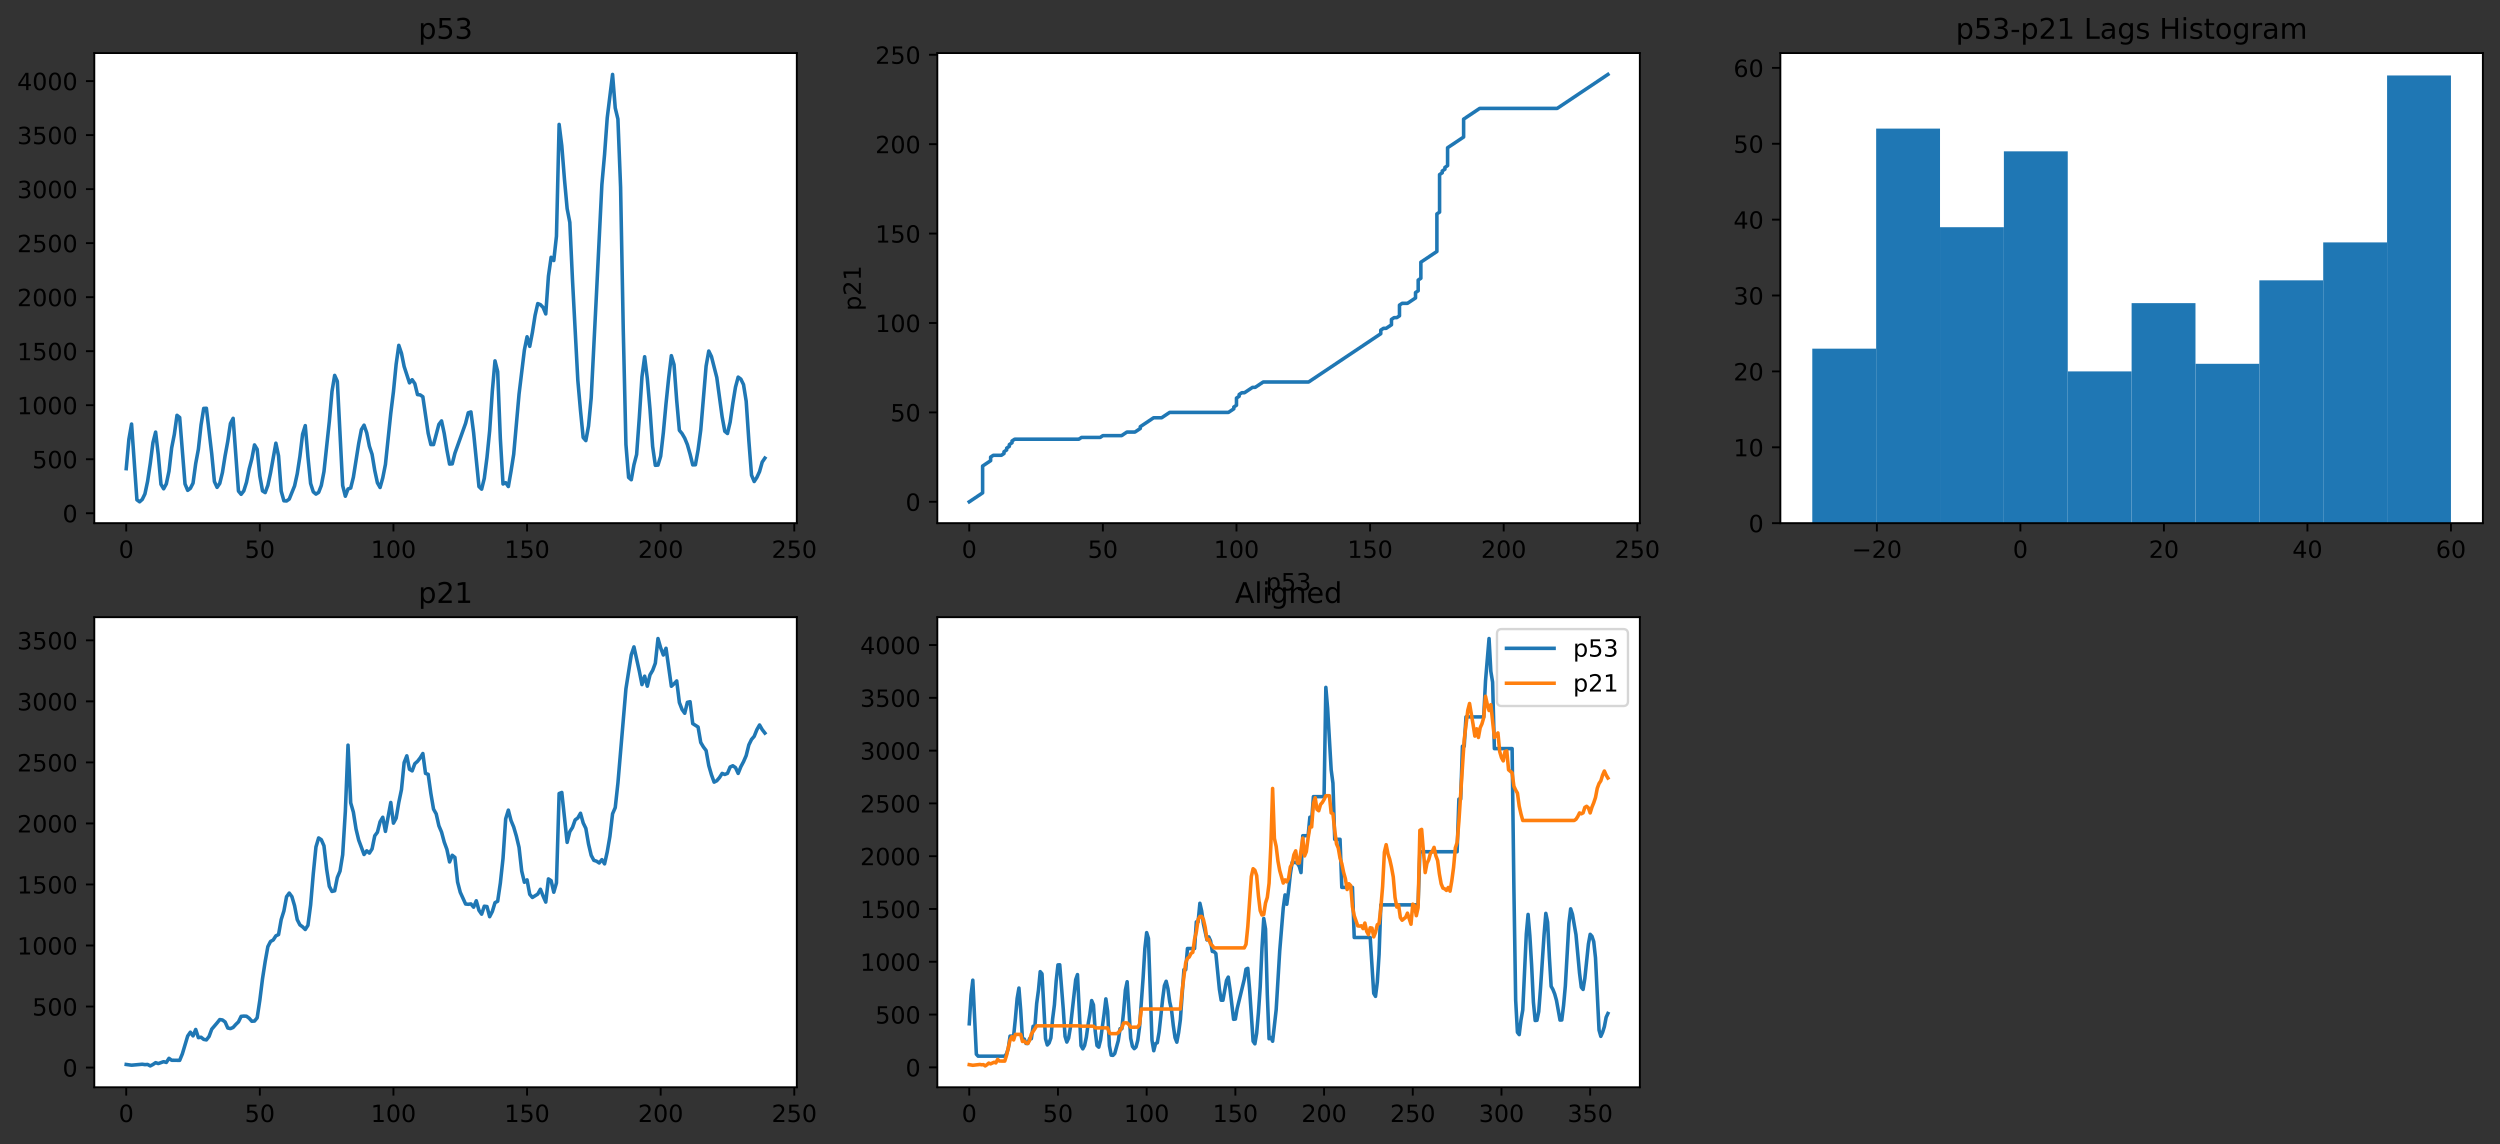<?xml version="1.0" encoding="utf-8" standalone="no"?>
<!DOCTYPE svg PUBLIC "-//W3C//DTD SVG 1.1//EN"
  "http://www.w3.org/Graphics/SVG/1.1/DTD/svg11.dtd">
<!-- Created with matplotlib (https://matplotlib.org/) -->
<svg height="481.076pt" version="1.1" viewBox="0 0 1051.25 481.076" width="1051.25pt" xmlns="http://www.w3.org/2000/svg" xmlns:xlink="http://www.w3.org/1999/xlink">
 <rect x="0" y="0" width="1051.25" height="481.076" fill="#333333" stroke="none"/>
 <defs>
  <style type="text/css">*{stroke-linecap:butt;stroke-linejoin:round;}</style>
 </defs>
 <g id="figure_1">
  <g id="patch_1">
   <path d="M 0 481.076 
L 1051.25 481.076 
L 1051.25 0 
L 0 0 
z
" style="fill:none;"/>
  </g>
  <g id="axes_1">
   <g id="patch_2">
    <path d="M 39.65 219.991 
L 335.062 219.991 
L 335.062 22.318 
L 39.65 22.318 
z
" style="fill:#ffffff;"/>
   </g>
   <g id="matplotlib.axis_1">
    <g id="xtick_1">
     <g id="line2d_1">
      <defs>
       <path d="M 0 0 
L 0 3.5 
" id="m1d4aafa83f" style="stroke:#000000;stroke-width:0.8;"/>
      </defs>
      <g>
       <use style="stroke:#000000;stroke-width:0.8;" x="53.078" xlink:href="#m1d4aafa83f" y="219.991"/>
      </g>
     </g>
     <g id="text_1">
      <!-- 0 -->
      <g transform="translate(49.897 234.589)scale(0.1 -0.1)">
       <defs>
        <path d="M 31.781 66.406 
Q 24.172 66.406 20.328 58.906 
Q 16.5 51.422 16.5 36.375 
Q 16.5 21.391 20.328 13.891 
Q 24.172 6.391 31.781 6.391 
Q 39.453 6.391 43.281 13.891 
Q 47.125 21.391 47.125 36.375 
Q 47.125 51.422 43.281 58.906 
Q 39.453 66.406 31.781 66.406 
z
M 31.781 74.219 
Q 44.047 74.219 50.516 64.516 
Q 56.984 54.828 56.984 36.375 
Q 56.984 17.969 50.516 8.266 
Q 44.047 -1.422 31.781 -1.422 
Q 19.531 -1.422 13.062 8.266 
Q 6.594 17.969 6.594 36.375 
Q 6.594 54.828 13.062 64.516 
Q 19.531 74.219 31.781 74.219 
z
" id="DejaVuSans-48"/>
       </defs>
       <use xlink:href="#DejaVuSans-48"/>
      </g>
     </g>
    </g>
    <g id="xtick_2">
     <g id="line2d_2">
      <g>
       <use style="stroke:#000000;stroke-width:0.8;" x="109.261" xlink:href="#m1d4aafa83f" y="219.991"/>
      </g>
     </g>
     <g id="text_2">
      <!-- 50 -->
      <g transform="translate(102.899 234.589)scale(0.1 -0.1)">
       <defs>
        <path d="M 10.797 72.906 
L 49.516 72.906 
L 49.516 64.594 
L 19.828 64.594 
L 19.828 46.734 
Q 21.969 47.469 24.109 47.828 
Q 26.266 48.188 28.422 48.188 
Q 40.625 48.188 47.75 41.5 
Q 54.891 34.812 54.891 23.391 
Q 54.891 11.625 47.562 5.094 
Q 40.234 -1.422 26.906 -1.422 
Q 22.312 -1.422 17.547 -0.641 
Q 12.797 0.141 7.719 1.703 
L 7.719 11.625 
Q 12.109 9.234 16.797 8.062 
Q 21.484 6.891 26.703 6.891 
Q 35.156 6.891 40.078 11.328 
Q 45.016 15.766 45.016 23.391 
Q 45.016 31 40.078 35.438 
Q 35.156 39.891 26.703 39.891 
Q 22.75 39.891 18.812 39.016 
Q 14.891 38.141 10.797 36.281 
z
" id="DejaVuSans-53"/>
       </defs>
       <use xlink:href="#DejaVuSans-53"/>
       <use x="63.623" xlink:href="#DejaVuSans-48"/>
      </g>
     </g>
    </g>
    <g id="xtick_3">
     <g id="line2d_3">
      <g>
       <use style="stroke:#000000;stroke-width:0.8;" x="165.444" xlink:href="#m1d4aafa83f" y="219.991"/>
      </g>
     </g>
     <g id="text_3">
      <!-- 100 -->
      <g transform="translate(155.901 234.589)scale(0.1 -0.1)">
       <defs>
        <path d="M 12.406 8.297 
L 28.516 8.297 
L 28.516 63.922 
L 10.984 60.406 
L 10.984 69.391 
L 28.422 72.906 
L 38.281 72.906 
L 38.281 8.297 
L 54.391 8.297 
L 54.391 0 
L 12.406 0 
z
" id="DejaVuSans-49"/>
       </defs>
       <use xlink:href="#DejaVuSans-49"/>
       <use x="63.623" xlink:href="#DejaVuSans-48"/>
       <use x="127.246" xlink:href="#DejaVuSans-48"/>
      </g>
     </g>
    </g>
    <g id="xtick_4">
     <g id="line2d_4">
      <g>
       <use style="stroke:#000000;stroke-width:0.8;" x="221.628" xlink:href="#m1d4aafa83f" y="219.991"/>
      </g>
     </g>
     <g id="text_4">
      <!-- 150 -->
      <g transform="translate(212.084 234.589)scale(0.1 -0.1)">
       <use xlink:href="#DejaVuSans-49"/>
       <use x="63.623" xlink:href="#DejaVuSans-53"/>
       <use x="127.246" xlink:href="#DejaVuSans-48"/>
      </g>
     </g>
    </g>
    <g id="xtick_5">
     <g id="line2d_5">
      <g>
       <use style="stroke:#000000;stroke-width:0.8;" x="277.811" xlink:href="#m1d4aafa83f" y="219.991"/>
      </g>
     </g>
     <g id="text_5">
      <!-- 200 -->
      <g transform="translate(268.267 234.589)scale(0.1 -0.1)">
       <defs>
        <path d="M 19.188 8.297 
L 53.609 8.297 
L 53.609 0 
L 7.328 0 
L 7.328 8.297 
Q 12.938 14.109 22.625 23.891 
Q 32.328 33.688 34.812 36.531 
Q 39.547 41.844 41.422 45.531 
Q 43.312 49.219 43.312 52.781 
Q 43.312 58.594 39.234 62.25 
Q 35.156 65.922 28.609 65.922 
Q 23.969 65.922 18.812 64.312 
Q 13.672 62.703 7.812 59.422 
L 7.812 69.391 
Q 13.766 71.781 18.938 73 
Q 24.125 74.219 28.422 74.219 
Q 39.75 74.219 46.484 68.547 
Q 53.219 62.891 53.219 53.422 
Q 53.219 48.922 51.531 44.891 
Q 49.859 40.875 45.406 35.406 
Q 44.188 33.984 37.641 27.219 
Q 31.109 20.453 19.188 8.297 
z
" id="DejaVuSans-50"/>
       </defs>
       <use xlink:href="#DejaVuSans-50"/>
       <use x="63.623" xlink:href="#DejaVuSans-48"/>
       <use x="127.246" xlink:href="#DejaVuSans-48"/>
      </g>
     </g>
    </g>
    <g id="xtick_6">
     <g id="line2d_6">
      <g>
       <use style="stroke:#000000;stroke-width:0.8;" x="333.994" xlink:href="#m1d4aafa83f" y="219.991"/>
      </g>
     </g>
     <g id="text_6">
      <!-- 250 -->
      <g transform="translate(324.451 234.589)scale(0.1 -0.1)">
       <use xlink:href="#DejaVuSans-50"/>
       <use x="63.623" xlink:href="#DejaVuSans-53"/>
       <use x="127.246" xlink:href="#DejaVuSans-48"/>
      </g>
     </g>
    </g>
   </g>
   <g id="matplotlib.axis_2">
    <g id="ytick_1">
     <g id="line2d_7">
      <defs>
       <path d="M 0 0 
L -3.5 0 
" id="m9fdbe76523" style="stroke:#000000;stroke-width:0.8;"/>
      </defs>
      <g>
       <use style="stroke:#000000;stroke-width:0.8;" x="39.65" xlink:href="#m9fdbe76523" y="215.817"/>
      </g>
     </g>
     <g id="text_7">
      <!-- 0 -->
      <g transform="translate(26.288 219.616)scale(0.1 -0.1)">
       <use xlink:href="#DejaVuSans-48"/>
      </g>
     </g>
    </g>
    <g id="ytick_2">
     <g id="line2d_8">
      <g>
       <use style="stroke:#000000;stroke-width:0.8;" x="39.65" xlink:href="#m9fdbe76523" y="193.102"/>
      </g>
     </g>
     <g id="text_8">
      <!-- 500 -->
      <g transform="translate(13.562 196.901)scale(0.1 -0.1)">
       <use xlink:href="#DejaVuSans-53"/>
       <use x="63.623" xlink:href="#DejaVuSans-48"/>
       <use x="127.246" xlink:href="#DejaVuSans-48"/>
      </g>
     </g>
    </g>
    <g id="ytick_3">
     <g id="line2d_9">
      <g>
       <use style="stroke:#000000;stroke-width:0.8;" x="39.65" xlink:href="#m9fdbe76523" y="170.387"/>
      </g>
     </g>
     <g id="text_9">
      <!-- 1000 -->
      <g transform="translate(7.2 174.186)scale(0.1 -0.1)">
       <use xlink:href="#DejaVuSans-49"/>
       <use x="63.623" xlink:href="#DejaVuSans-48"/>
       <use x="127.246" xlink:href="#DejaVuSans-48"/>
       <use x="190.869" xlink:href="#DejaVuSans-48"/>
      </g>
     </g>
    </g>
    <g id="ytick_4">
     <g id="line2d_10">
      <g>
       <use style="stroke:#000000;stroke-width:0.8;" x="39.65" xlink:href="#m9fdbe76523" y="147.672"/>
      </g>
     </g>
     <g id="text_10">
      <!-- 1500 -->
      <g transform="translate(7.2 151.471)scale(0.1 -0.1)">
       <use xlink:href="#DejaVuSans-49"/>
       <use x="63.623" xlink:href="#DejaVuSans-53"/>
       <use x="127.246" xlink:href="#DejaVuSans-48"/>
       <use x="190.869" xlink:href="#DejaVuSans-48"/>
      </g>
     </g>
    </g>
    <g id="ytick_5">
     <g id="line2d_11">
      <g>
       <use style="stroke:#000000;stroke-width:0.8;" x="39.65" xlink:href="#m9fdbe76523" y="124.957"/>
      </g>
     </g>
     <g id="text_11">
      <!-- 2000 -->
      <g transform="translate(7.2 128.756)scale(0.1 -0.1)">
       <use xlink:href="#DejaVuSans-50"/>
       <use x="63.623" xlink:href="#DejaVuSans-48"/>
       <use x="127.246" xlink:href="#DejaVuSans-48"/>
       <use x="190.869" xlink:href="#DejaVuSans-48"/>
      </g>
     </g>
    </g>
    <g id="ytick_6">
     <g id="line2d_12">
      <g>
       <use style="stroke:#000000;stroke-width:0.8;" x="39.65" xlink:href="#m9fdbe76523" y="102.242"/>
      </g>
     </g>
     <g id="text_12">
      <!-- 2500 -->
      <g transform="translate(7.2 106.041)scale(0.1 -0.1)">
       <use xlink:href="#DejaVuSans-50"/>
       <use x="63.623" xlink:href="#DejaVuSans-53"/>
       <use x="127.246" xlink:href="#DejaVuSans-48"/>
       <use x="190.869" xlink:href="#DejaVuSans-48"/>
      </g>
     </g>
    </g>
    <g id="ytick_7">
     <g id="line2d_13">
      <g>
       <use style="stroke:#000000;stroke-width:0.8;" x="39.65" xlink:href="#m9fdbe76523" y="79.527"/>
      </g>
     </g>
     <g id="text_13">
      <!-- 3000 -->
      <g transform="translate(7.2 83.326)scale(0.1 -0.1)">
       <defs>
        <path d="M 40.578 39.312 
Q 47.656 37.797 51.625 33 
Q 55.609 28.219 55.609 21.188 
Q 55.609 10.406 48.188 4.484 
Q 40.766 -1.422 27.094 -1.422 
Q 22.516 -1.422 17.656 -0.516 
Q 12.797 0.391 7.625 2.203 
L 7.625 11.719 
Q 11.719 9.328 16.594 8.109 
Q 21.484 6.891 26.812 6.891 
Q 36.078 6.891 40.938 10.547 
Q 45.797 14.203 45.797 21.188 
Q 45.797 27.641 41.281 31.266 
Q 36.766 34.906 28.719 34.906 
L 20.219 34.906 
L 20.219 43.016 
L 29.109 43.016 
Q 36.375 43.016 40.234 45.922 
Q 44.094 48.828 44.094 54.297 
Q 44.094 59.906 40.109 62.906 
Q 36.141 65.922 28.719 65.922 
Q 24.656 65.922 20.016 65.031 
Q 15.375 64.156 9.812 62.312 
L 9.812 71.094 
Q 15.438 72.656 20.344 73.438 
Q 25.25 74.219 29.594 74.219 
Q 40.828 74.219 47.359 69.109 
Q 53.906 64.016 53.906 55.328 
Q 53.906 49.266 50.438 45.094 
Q 46.969 40.922 40.578 39.312 
z
" id="DejaVuSans-51"/>
       </defs>
       <use xlink:href="#DejaVuSans-51"/>
       <use x="63.623" xlink:href="#DejaVuSans-48"/>
       <use x="127.246" xlink:href="#DejaVuSans-48"/>
       <use x="190.869" xlink:href="#DejaVuSans-48"/>
      </g>
     </g>
    </g>
    <g id="ytick_8">
     <g id="line2d_14">
      <g>
       <use style="stroke:#000000;stroke-width:0.8;" x="39.65" xlink:href="#m9fdbe76523" y="56.812"/>
      </g>
     </g>
     <g id="text_14">
      <!-- 3500 -->
      <g transform="translate(7.2 60.611)scale(0.1 -0.1)">
       <use xlink:href="#DejaVuSans-51"/>
       <use x="63.623" xlink:href="#DejaVuSans-53"/>
       <use x="127.246" xlink:href="#DejaVuSans-48"/>
       <use x="190.869" xlink:href="#DejaVuSans-48"/>
      </g>
     </g>
    </g>
    <g id="ytick_9">
     <g id="line2d_15">
      <g>
       <use style="stroke:#000000;stroke-width:0.8;" x="39.65" xlink:href="#m9fdbe76523" y="34.097"/>
      </g>
     </g>
     <g id="text_15">
      <!-- 4000 -->
      <g transform="translate(7.2 37.896)scale(0.1 -0.1)">
       <defs>
        <path d="M 37.797 64.312 
L 12.891 25.391 
L 37.797 25.391 
z
M 35.203 72.906 
L 47.609 72.906 
L 47.609 25.391 
L 58.016 25.391 
L 58.016 17.188 
L 47.609 17.188 
L 47.609 0 
L 37.797 0 
L 37.797 17.188 
L 4.891 17.188 
L 4.891 26.703 
z
" id="DejaVuSans-52"/>
       </defs>
       <use xlink:href="#DejaVuSans-52"/>
       <use x="63.623" xlink:href="#DejaVuSans-48"/>
       <use x="127.246" xlink:href="#DejaVuSans-48"/>
       <use x="190.869" xlink:href="#DejaVuSans-48"/>
      </g>
     </g>
    </g>
   </g>
   <g id="line2d_16">
    <path clip-path="url(#p42c70abc59)" d="M 53.078 197.065 
L 54.201 184.704 
L 55.325 178.315 
L 57.572 210.17 
L 58.696 211.006 
L 59.82 210 
L 60.943 207.685 
L 62.067 202.383 
L 63.191 194.849 
L 64.314 186.131 
L 65.438 181.699 
L 66.562 191.256 
L 67.685 203.648 
L 68.809 205.538 
L 69.933 203.483 
L 71.056 198.155 
L 72.18 188.341 
L 73.304 182.672 
L 74.427 174.644 
L 75.551 175.555 
L 77.798 203.51 
L 78.922 206.192 
L 80.046 205.344 
L 81.169 203.162 
L 82.293 194.914 
L 83.417 188.912 
L 84.54 178.68 
L 85.664 171.735 
L 86.788 171.679 
L 89.035 190.876 
L 90.159 202.495 
L 91.282 204.937 
L 92.406 203.286 
L 93.53 198.705 
L 94.653 191.667 
L 95.777 185.572 
L 96.901 178.079 
L 98.024 175.908 
L 100.272 206.492 
L 101.395 207.86 
L 102.519 206.411 
L 103.643 202.828 
L 104.766 197.273 
L 105.89 192.943 
L 107.014 187.089 
L 108.137 188.931 
L 109.261 200.205 
L 110.385 206.425 
L 111.508 207.136 
L 112.632 204.106 
L 113.756 198.866 
L 116.003 186.362 
L 117.127 191.686 
L 118.25 206.539 
L 119.374 210.578 
L 120.498 210.66 
L 121.621 209.875 
L 123.869 204.326 
L 124.992 199.212 
L 126.116 191.879 
L 127.24 182.569 
L 128.363 178.978 
L 129.487 192.113 
L 130.611 203.305 
L 131.734 206.819 
L 132.858 207.772 
L 133.982 207.054 
L 135.105 204.146 
L 136.229 198.297 
L 138.476 177.284 
L 139.6 164.613 
L 140.724 157.853 
L 141.847 160.347 
L 144.095 204.178 
L 145.218 208.662 
L 146.342 205.615 
L 147.466 205.217 
L 148.589 200.702 
L 150.837 186.489 
L 151.96 180.651 
L 153.084 178.783 
L 154.208 182.028 
L 155.331 187.649 
L 156.455 191.057 
L 157.579 197.818 
L 158.702 203.032 
L 159.826 204.993 
L 160.95 200.965 
L 162.073 195.294 
L 164.321 173.791 
L 165.444 164.685 
L 166.568 153.228 
L 167.692 145.219 
L 168.815 148.54 
L 169.939 154.105 
L 172.186 160.992 
L 173.31 159.679 
L 174.434 161.328 
L 175.557 165.926 
L 176.681 166.053 
L 177.805 166.834 
L 180.052 182.215 
L 181.176 186.931 
L 182.299 186.945 
L 184.547 178.457 
L 185.67 176.993 
L 186.794 182.259 
L 187.918 189.209 
L 189.041 195.145 
L 190.165 195.044 
L 191.289 190.58 
L 195.783 178.002 
L 196.907 173.58 
L 198.031 173.214 
L 199.154 181.996 
L 201.402 204.6 
L 202.525 205.691 
L 203.649 201.137 
L 204.773 192.364 
L 205.896 181.19 
L 207.02 164.504 
L 208.144 151.747 
L 209.267 156.263 
L 210.391 184.4 
L 211.515 203.518 
L 212.638 202.97 
L 213.762 204.586 
L 214.886 198.147 
L 216.009 191.042 
L 218.257 165.739 
L 220.504 147.177 
L 221.628 141.616 
L 222.751 145.637 
L 223.875 139.772 
L 224.999 132.616 
L 226.122 127.66 
L 227.246 128.11 
L 228.37 129.273 
L 229.493 132.003 
L 230.617 116.139 
L 231.741 108.189 
L 232.864 109.547 
L 233.988 99.325 
L 235.112 52.315 
L 236.235 61.337 
L 237.359 75.466 
L 238.483 87.741 
L 239.606 93.529 
L 240.73 117.693 
L 242.977 159.943 
L 244.101 172.657 
L 245.225 183.981 
L 246.348 185.272 
L 247.472 179.192 
L 248.596 167.32 
L 250.843 123.044 
L 253.09 77.633 
L 254.214 65.012 
L 255.338 49.562 
L 257.585 31.303 
L 258.709 45.418 
L 259.832 50.07 
L 260.956 78.664 
L 262.08 138.745 
L 263.203 186.906 
L 264.327 200.749 
L 265.451 201.73 
L 266.574 195.455 
L 267.698 191.11 
L 268.822 175.707 
L 269.945 158.443 
L 271.069 150.016 
L 272.193 159.184 
L 273.316 172.026 
L 274.44 187.781 
L 275.564 195.665 
L 276.687 195.571 
L 277.811 191.837 
L 278.935 181.934 
L 280.058 169.737 
L 281.182 158.898 
L 282.306 149.562 
L 283.429 153.337 
L 284.553 168.438 
L 285.677 180.952 
L 286.8 182.314 
L 287.924 184.249 
L 289.048 186.987 
L 290.171 190.945 
L 291.295 195.477 
L 292.419 195.433 
L 293.542 189.204 
L 294.666 180.803 
L 296.913 153.964 
L 298.037 147.613 
L 299.161 149.916 
L 301.408 158.734 
L 303.655 175.244 
L 304.779 181.355 
L 305.903 182.287 
L 307.026 177.513 
L 308.15 169.619 
L 309.274 162.773 
L 310.397 158.58 
L 311.521 159.416 
L 312.645 161.705 
L 313.768 168.706 
L 314.892 185.307 
L 316.016 199.803 
L 317.139 202.477 
L 318.263 200.752 
L 319.387 198.303 
L 320.51 194.287 
L 321.634 192.638 
L 321.634 192.638 
" style="fill:none;stroke:#1f77b4;stroke-linecap:square;stroke-width:1.5;"/>
   </g>
   <g id="patch_3">
    <path d="M 39.65 219.991 
L 39.65 22.318 
" style="fill:none;stroke:#000000;stroke-linecap:square;stroke-linejoin:miter;stroke-width:0.8;"/>
   </g>
   <g id="patch_4">
    <path d="M 335.062 219.991 
L 335.062 22.318 
" style="fill:none;stroke:#000000;stroke-linecap:square;stroke-linejoin:miter;stroke-width:0.8;"/>
   </g>
   <g id="patch_5">
    <path d="M 39.65 219.991 
L 335.062 219.991 
" style="fill:none;stroke:#000000;stroke-linecap:square;stroke-linejoin:miter;stroke-width:0.8;"/>
   </g>
   <g id="patch_6">
    <path d="M 39.65 22.318 
L 335.062 22.318 
" style="fill:none;stroke:#000000;stroke-linecap:square;stroke-linejoin:miter;stroke-width:0.8;"/>
   </g>
   <g id="text_16">
    <!-- p53 -->
    <g transform="translate(175.912 16.318)scale(0.12 -0.12)">
     <defs>
      <path d="M 18.109 8.203 
L 18.109 -20.797 
L 9.078 -20.797 
L 9.078 54.688 
L 18.109 54.688 
L 18.109 46.391 
Q 20.953 51.266 25.266 53.625 
Q 29.594 56 35.594 56 
Q 45.562 56 51.781 48.094 
Q 58.016 40.188 58.016 27.297 
Q 58.016 14.406 51.781 6.484 
Q 45.562 -1.422 35.594 -1.422 
Q 29.594 -1.422 25.266 0.953 
Q 20.953 3.328 18.109 8.203 
z
M 48.688 27.297 
Q 48.688 37.203 44.609 42.844 
Q 40.531 48.484 33.406 48.484 
Q 26.266 48.484 22.188 42.844 
Q 18.109 37.203 18.109 27.297 
Q 18.109 17.391 22.188 11.75 
Q 26.266 6.109 33.406 6.109 
Q 40.531 6.109 44.609 11.75 
Q 48.688 17.391 48.688 27.297 
z
" id="DejaVuSans-112"/>
     </defs>
     <use xlink:href="#DejaVuSans-112"/>
     <use x="63.477" xlink:href="#DejaVuSans-53"/>
     <use x="127.1" xlink:href="#DejaVuSans-51"/>
    </g>
   </g>
  </g>
  <g id="axes_2">
   <g id="patch_7">
    <path d="M 39.65 457.198 
L 335.062 457.198 
L 335.062 259.525 
L 39.65 259.525 
z
" style="fill:#ffffff;"/>
   </g>
   <g id="matplotlib.axis_3">
    <g id="xtick_7">
     <g id="line2d_17">
      <g>
       <use style="stroke:#000000;stroke-width:0.8;" x="53.078" xlink:href="#m1d4aafa83f" y="457.198"/>
      </g>
     </g>
     <g id="text_17">
      <!-- 0 -->
      <g transform="translate(49.897 471.797)scale(0.1 -0.1)">
       <use xlink:href="#DejaVuSans-48"/>
      </g>
     </g>
    </g>
    <g id="xtick_8">
     <g id="line2d_18">
      <g>
       <use style="stroke:#000000;stroke-width:0.8;" x="109.261" xlink:href="#m1d4aafa83f" y="457.198"/>
      </g>
     </g>
     <g id="text_18">
      <!-- 50 -->
      <g transform="translate(102.899 471.797)scale(0.1 -0.1)">
       <use xlink:href="#DejaVuSans-53"/>
       <use x="63.623" xlink:href="#DejaVuSans-48"/>
      </g>
     </g>
    </g>
    <g id="xtick_9">
     <g id="line2d_19">
      <g>
       <use style="stroke:#000000;stroke-width:0.8;" x="165.444" xlink:href="#m1d4aafa83f" y="457.198"/>
      </g>
     </g>
     <g id="text_19">
      <!-- 100 -->
      <g transform="translate(155.901 471.797)scale(0.1 -0.1)">
       <use xlink:href="#DejaVuSans-49"/>
       <use x="63.623" xlink:href="#DejaVuSans-48"/>
       <use x="127.246" xlink:href="#DejaVuSans-48"/>
      </g>
     </g>
    </g>
    <g id="xtick_10">
     <g id="line2d_20">
      <g>
       <use style="stroke:#000000;stroke-width:0.8;" x="221.628" xlink:href="#m1d4aafa83f" y="457.198"/>
      </g>
     </g>
     <g id="text_20">
      <!-- 150 -->
      <g transform="translate(212.084 471.797)scale(0.1 -0.1)">
       <use xlink:href="#DejaVuSans-49"/>
       <use x="63.623" xlink:href="#DejaVuSans-53"/>
       <use x="127.246" xlink:href="#DejaVuSans-48"/>
      </g>
     </g>
    </g>
    <g id="xtick_11">
     <g id="line2d_21">
      <g>
       <use style="stroke:#000000;stroke-width:0.8;" x="277.811" xlink:href="#m1d4aafa83f" y="457.198"/>
      </g>
     </g>
     <g id="text_21">
      <!-- 200 -->
      <g transform="translate(268.267 471.797)scale(0.1 -0.1)">
       <use xlink:href="#DejaVuSans-50"/>
       <use x="63.623" xlink:href="#DejaVuSans-48"/>
       <use x="127.246" xlink:href="#DejaVuSans-48"/>
      </g>
     </g>
    </g>
    <g id="xtick_12">
     <g id="line2d_22">
      <g>
       <use style="stroke:#000000;stroke-width:0.8;" x="333.994" xlink:href="#m1d4aafa83f" y="457.198"/>
      </g>
     </g>
     <g id="text_22">
      <!-- 250 -->
      <g transform="translate(324.451 471.797)scale(0.1 -0.1)">
       <use xlink:href="#DejaVuSans-50"/>
       <use x="63.623" xlink:href="#DejaVuSans-53"/>
       <use x="127.246" xlink:href="#DejaVuSans-48"/>
      </g>
     </g>
    </g>
   </g>
   <g id="matplotlib.axis_4">
    <g id="ytick_10">
     <g id="line2d_23">
      <g>
       <use style="stroke:#000000;stroke-width:0.8;" x="39.65" xlink:href="#m9fdbe76523" y="448.913"/>
      </g>
     </g>
     <g id="text_23">
      <!-- 0 -->
      <g transform="translate(26.288 452.712)scale(0.1 -0.1)">
       <use xlink:href="#DejaVuSans-48"/>
      </g>
     </g>
    </g>
    <g id="ytick_11">
     <g id="line2d_24">
      <g>
       <use style="stroke:#000000;stroke-width:0.8;" x="39.65" xlink:href="#m9fdbe76523" y="423.249"/>
      </g>
     </g>
     <g id="text_24">
      <!-- 500 -->
      <g transform="translate(13.562 427.048)scale(0.1 -0.1)">
       <use xlink:href="#DejaVuSans-53"/>
       <use x="63.623" xlink:href="#DejaVuSans-48"/>
       <use x="127.246" xlink:href="#DejaVuSans-48"/>
      </g>
     </g>
    </g>
    <g id="ytick_12">
     <g id="line2d_25">
      <g>
       <use style="stroke:#000000;stroke-width:0.8;" x="39.65" xlink:href="#m9fdbe76523" y="397.585"/>
      </g>
     </g>
     <g id="text_25">
      <!-- 1000 -->
      <g transform="translate(7.2 401.384)scale(0.1 -0.1)">
       <use xlink:href="#DejaVuSans-49"/>
       <use x="63.623" xlink:href="#DejaVuSans-48"/>
       <use x="127.246" xlink:href="#DejaVuSans-48"/>
       <use x="190.869" xlink:href="#DejaVuSans-48"/>
      </g>
     </g>
    </g>
    <g id="ytick_13">
     <g id="line2d_26">
      <g>
       <use style="stroke:#000000;stroke-width:0.8;" x="39.65" xlink:href="#m9fdbe76523" y="371.921"/>
      </g>
     </g>
     <g id="text_26">
      <!-- 1500 -->
      <g transform="translate(7.2 375.72)scale(0.1 -0.1)">
       <use xlink:href="#DejaVuSans-49"/>
       <use x="63.623" xlink:href="#DejaVuSans-53"/>
       <use x="127.246" xlink:href="#DejaVuSans-48"/>
       <use x="190.869" xlink:href="#DejaVuSans-48"/>
      </g>
     </g>
    </g>
    <g id="ytick_14">
     <g id="line2d_27">
      <g>
       <use style="stroke:#000000;stroke-width:0.8;" x="39.65" xlink:href="#m9fdbe76523" y="346.257"/>
      </g>
     </g>
     <g id="text_27">
      <!-- 2000 -->
      <g transform="translate(7.2 350.056)scale(0.1 -0.1)">
       <use xlink:href="#DejaVuSans-50"/>
       <use x="63.623" xlink:href="#DejaVuSans-48"/>
       <use x="127.246" xlink:href="#DejaVuSans-48"/>
       <use x="190.869" xlink:href="#DejaVuSans-48"/>
      </g>
     </g>
    </g>
    <g id="ytick_15">
     <g id="line2d_28">
      <g>
       <use style="stroke:#000000;stroke-width:0.8;" x="39.65" xlink:href="#m9fdbe76523" y="320.593"/>
      </g>
     </g>
     <g id="text_28">
      <!-- 2500 -->
      <g transform="translate(7.2 324.392)scale(0.1 -0.1)">
       <use xlink:href="#DejaVuSans-50"/>
       <use x="63.623" xlink:href="#DejaVuSans-53"/>
       <use x="127.246" xlink:href="#DejaVuSans-48"/>
       <use x="190.869" xlink:href="#DejaVuSans-48"/>
      </g>
     </g>
    </g>
    <g id="ytick_16">
     <g id="line2d_29">
      <g>
       <use style="stroke:#000000;stroke-width:0.8;" x="39.65" xlink:href="#m9fdbe76523" y="294.929"/>
      </g>
     </g>
     <g id="text_29">
      <!-- 3000 -->
      <g transform="translate(7.2 298.728)scale(0.1 -0.1)">
       <use xlink:href="#DejaVuSans-51"/>
       <use x="63.623" xlink:href="#DejaVuSans-48"/>
       <use x="127.246" xlink:href="#DejaVuSans-48"/>
       <use x="190.869" xlink:href="#DejaVuSans-48"/>
      </g>
     </g>
    </g>
    <g id="ytick_17">
     <g id="line2d_30">
      <g>
       <use style="stroke:#000000;stroke-width:0.8;" x="39.65" xlink:href="#m9fdbe76523" y="269.265"/>
      </g>
     </g>
     <g id="text_30">
      <!-- 3500 -->
      <g transform="translate(7.2 273.064)scale(0.1 -0.1)">
       <use xlink:href="#DejaVuSans-51"/>
       <use x="63.623" xlink:href="#DejaVuSans-53"/>
       <use x="127.246" xlink:href="#DejaVuSans-48"/>
       <use x="190.869" xlink:href="#DejaVuSans-48"/>
      </g>
     </g>
    </g>
   </g>
   <g id="line2d_31">
    <path clip-path="url(#p32c8cf6450)" d="M 53.078 447.607 
L 55.325 447.912 
L 59.82 447.513 
L 60.943 447.676 
L 62.067 447.601 
L 63.191 448.213 
L 64.314 447.617 
L 65.438 446.855 
L 66.562 447.23 
L 68.809 446.433 
L 69.933 446.751 
L 71.056 445.034 
L 72.18 445.84 
L 75.551 445.873 
L 76.675 443.152 
L 78.922 435.649 
L 80.046 434.042 
L 81.169 435.587 
L 82.293 432.897 
L 83.417 436.326 
L 84.54 436.157 
L 85.664 437.065 
L 86.788 437.28 
L 87.911 435.821 
L 89.035 432.769 
L 91.282 430.139 
L 92.406 428.73 
L 93.53 428.897 
L 94.653 429.729 
L 95.777 432.274 
L 96.901 432.524 
L 98.024 432.048 
L 99.148 430.789 
L 100.272 429.703 
L 101.395 427.381 
L 102.519 427.261 
L 103.643 427.321 
L 104.766 428.152 
L 105.89 429.437 
L 107.014 429.354 
L 108.137 427.985 
L 109.261 420.557 
L 110.385 411.577 
L 111.508 404.328 
L 112.632 398.07 
L 113.756 395.891 
L 114.879 395.27 
L 116.003 393.515 
L 117.127 392.996 
L 118.25 386.663 
L 119.374 383.08 
L 120.498 377.069 
L 121.621 375.545 
L 122.745 377.054 
L 123.869 380.873 
L 124.992 386.724 
L 126.116 388.911 
L 127.24 389.732 
L 128.363 390.846 
L 129.487 389.09 
L 130.611 380.57 
L 131.734 367.42 
L 132.858 356.143 
L 133.982 352.355 
L 135.105 353.089 
L 136.229 355.681 
L 137.353 365.485 
L 138.476 372.706 
L 139.6 374.847 
L 140.724 374.58 
L 141.847 369.001 
L 142.971 366.316 
L 144.095 359.407 
L 145.218 341.124 
L 146.342 313.335 
L 147.466 337.588 
L 148.589 341.494 
L 149.713 348.613 
L 150.837 353.274 
L 153.084 359.315 
L 154.208 357.775 
L 155.331 358.725 
L 156.455 356.959 
L 157.579 351.462 
L 158.702 349.953 
L 159.826 345.544 
L 160.95 343.66 
L 162.073 349.593 
L 164.321 337.439 
L 165.444 346.134 
L 166.568 344.055 
L 167.692 337.424 
L 168.815 332.034 
L 169.939 320.67 
L 171.063 317.832 
L 172.186 323.478 
L 173.31 324.155 
L 174.434 321.137 
L 175.557 320.147 
L 176.681 318.704 
L 177.805 316.862 
L 178.928 325.213 
L 180.052 325.608 
L 181.176 333.646 
L 182.299 340.236 
L 183.423 342.243 
L 184.547 347.227 
L 185.67 349.891 
L 186.794 354.08 
L 187.918 357.169 
L 189.041 362.446 
L 190.165 359.649 
L 191.289 360.547 
L 192.412 370.869 
L 193.536 375.206 
L 195.783 380.139 
L 196.907 380.252 
L 198.031 380.098 
L 199.154 381.463 
L 200.278 378.773 
L 201.402 382.782 
L 202.525 384.404 
L 203.649 381.063 
L 204.773 381.212 
L 205.896 385.472 
L 207.02 383.28 
L 208.144 379.584 
L 209.267 378.974 
L 210.391 371.372 
L 211.515 361.004 
L 212.638 344.317 
L 213.762 340.662 
L 214.886 345.036 
L 216.009 347.756 
L 217.133 351.595 
L 218.257 356.333 
L 219.38 366.301 
L 220.504 370.992 
L 221.628 369.986 
L 222.751 376.063 
L 223.875 377.382 
L 226.122 375.971 
L 227.246 373.938 
L 228.37 376.787 
L 229.493 379.328 
L 230.617 369.581 
L 231.741 370.32 
L 232.864 375.175 
L 233.988 371.269 
L 235.112 333.687 
L 236.235 333.23 
L 238.483 354.218 
L 239.606 349.706 
L 240.73 347.956 
L 241.854 344.774 
L 242.977 343.953 
L 244.101 341.976 
L 245.225 346.031 
L 246.348 348.346 
L 247.472 354.885 
L 248.596 359.674 
L 249.719 361.774 
L 250.843 362.133 
L 251.967 362.882 
L 253.09 361.476 
L 254.214 363.257 
L 255.338 358.237 
L 256.461 351.729 
L 257.585 342.197 
L 258.709 339.595 
L 259.832 329.324 
L 263.203 289.637 
L 265.451 275.378 
L 266.574 272.021 
L 268.822 282.189 
L 269.945 287.871 
L 271.069 284.335 
L 272.193 288.539 
L 273.316 283.796 
L 274.44 281.897 
L 275.564 278.884 
L 276.687 268.511 
L 277.811 272.422 
L 278.935 275.43 
L 280.058 272.601 
L 282.306 288.564 
L 283.429 287.548 
L 284.553 286.332 
L 285.677 295.427 
L 286.8 298.342 
L 287.924 299.923 
L 289.048 295.324 
L 290.171 295.068 
L 291.295 304.276 
L 293.542 305.713 
L 294.666 312.216 
L 295.79 314.105 
L 296.913 315.594 
L 298.037 321.897 
L 299.161 325.772 
L 300.284 328.888 
L 301.408 328.303 
L 302.532 326.983 
L 303.655 325.223 
L 304.779 325.654 
L 305.903 325.197 
L 307.026 322.528 
L 308.15 322.005 
L 309.274 322.775 
L 310.397 325.218 
L 311.521 322.415 
L 312.645 320.301 
L 313.768 317.724 
L 314.892 313.233 
L 316.016 310.928 
L 317.139 309.635 
L 318.263 306.827 
L 319.387 304.856 
L 320.51 306.806 
L 321.634 308.254 
L 321.634 308.254 
" style="fill:none;stroke:#1f77b4;stroke-linecap:square;stroke-width:1.5;"/>
   </g>
   <g id="patch_8">
    <path d="M 39.65 457.198 
L 39.65 259.525 
" style="fill:none;stroke:#000000;stroke-linecap:square;stroke-linejoin:miter;stroke-width:0.8;"/>
   </g>
   <g id="patch_9">
    <path d="M 335.062 457.198 
L 335.062 259.525 
" style="fill:none;stroke:#000000;stroke-linecap:square;stroke-linejoin:miter;stroke-width:0.8;"/>
   </g>
   <g id="patch_10">
    <path d="M 39.65 457.198 
L 335.062 457.198 
" style="fill:none;stroke:#000000;stroke-linecap:square;stroke-linejoin:miter;stroke-width:0.8;"/>
   </g>
   <g id="patch_11">
    <path d="M 39.65 259.525 
L 335.062 259.525 
" style="fill:none;stroke:#000000;stroke-linecap:square;stroke-linejoin:miter;stroke-width:0.8;"/>
   </g>
   <g id="text_31">
    <!-- p21 -->
    <g transform="translate(175.912 253.525)scale(0.12 -0.12)">
     <use xlink:href="#DejaVuSans-112"/>
     <use x="63.477" xlink:href="#DejaVuSans-50"/>
     <use x="127.1" xlink:href="#DejaVuSans-49"/>
    </g>
   </g>
  </g>
  <g id="axes_3">
   <g id="patch_12">
    <path d="M 394.144 219.991 
L 689.556 219.991 
L 689.556 22.318 
L 394.144 22.318 
z
" style="fill:#ffffff;"/>
   </g>
   <g id="matplotlib.axis_5">
    <g id="xtick_13">
     <g id="line2d_32">
      <g>
       <use style="stroke:#000000;stroke-width:0.8;" x="407.572" xlink:href="#m1d4aafa83f" y="219.991"/>
      </g>
     </g>
     <g id="text_32">
      <!-- 0 -->
      <g transform="translate(404.391 234.589)scale(0.1 -0.1)">
       <use xlink:href="#DejaVuSans-48"/>
      </g>
     </g>
    </g>
    <g id="xtick_14">
     <g id="line2d_33">
      <g>
       <use style="stroke:#000000;stroke-width:0.8;" x="463.755" xlink:href="#m1d4aafa83f" y="219.991"/>
      </g>
     </g>
     <g id="text_33">
      <!-- 50 -->
      <g transform="translate(457.393 234.589)scale(0.1 -0.1)">
       <use xlink:href="#DejaVuSans-53"/>
       <use x="63.623" xlink:href="#DejaVuSans-48"/>
      </g>
     </g>
    </g>
    <g id="xtick_15">
     <g id="line2d_34">
      <g>
       <use style="stroke:#000000;stroke-width:0.8;" x="519.939" xlink:href="#m1d4aafa83f" y="219.991"/>
      </g>
     </g>
     <g id="text_34">
      <!-- 100 -->
      <g transform="translate(510.395 234.589)scale(0.1 -0.1)">
       <use xlink:href="#DejaVuSans-49"/>
       <use x="63.623" xlink:href="#DejaVuSans-48"/>
       <use x="127.246" xlink:href="#DejaVuSans-48"/>
      </g>
     </g>
    </g>
    <g id="xtick_16">
     <g id="line2d_35">
      <g>
       <use style="stroke:#000000;stroke-width:0.8;" x="576.122" xlink:href="#m1d4aafa83f" y="219.991"/>
      </g>
     </g>
     <g id="text_35">
      <!-- 150 -->
      <g transform="translate(566.578 234.589)scale(0.1 -0.1)">
       <use xlink:href="#DejaVuSans-49"/>
       <use x="63.623" xlink:href="#DejaVuSans-53"/>
       <use x="127.246" xlink:href="#DejaVuSans-48"/>
      </g>
     </g>
    </g>
    <g id="xtick_17">
     <g id="line2d_36">
      <g>
       <use style="stroke:#000000;stroke-width:0.8;" x="632.305" xlink:href="#m1d4aafa83f" y="219.991"/>
      </g>
     </g>
     <g id="text_36">
      <!-- 200 -->
      <g transform="translate(622.761 234.589)scale(0.1 -0.1)">
       <use xlink:href="#DejaVuSans-50"/>
       <use x="63.623" xlink:href="#DejaVuSans-48"/>
       <use x="127.246" xlink:href="#DejaVuSans-48"/>
      </g>
     </g>
    </g>
    <g id="xtick_18">
     <g id="line2d_37">
      <g>
       <use style="stroke:#000000;stroke-width:0.8;" x="688.488" xlink:href="#m1d4aafa83f" y="219.991"/>
      </g>
     </g>
     <g id="text_37">
      <!-- 250 -->
      <g transform="translate(678.945 234.589)scale(0.1 -0.1)">
       <use xlink:href="#DejaVuSans-50"/>
       <use x="63.623" xlink:href="#DejaVuSans-53"/>
       <use x="127.246" xlink:href="#DejaVuSans-48"/>
      </g>
     </g>
    </g>
    <g id="text_38">
     <!-- p53 -->
     <g transform="translate(532.313 248.267)scale(0.1 -0.1)">
      <use xlink:href="#DejaVuSans-112"/>
      <use x="63.477" xlink:href="#DejaVuSans-53"/>
      <use x="127.1" xlink:href="#DejaVuSans-51"/>
     </g>
    </g>
   </g>
   <g id="matplotlib.axis_6">
    <g id="ytick_18">
     <g id="line2d_38">
      <g>
       <use style="stroke:#000000;stroke-width:0.8;" x="394.144" xlink:href="#m9fdbe76523" y="211.006"/>
      </g>
     </g>
     <g id="text_39">
      <!-- 0 -->
      <g transform="translate(380.782 214.805)scale(0.1 -0.1)">
       <use xlink:href="#DejaVuSans-48"/>
      </g>
     </g>
    </g>
    <g id="ytick_19">
     <g id="line2d_39">
      <g>
       <use style="stroke:#000000;stroke-width:0.8;" x="394.144" xlink:href="#m9fdbe76523" y="173.411"/>
      </g>
     </g>
     <g id="text_40">
      <!-- 50 -->
      <g transform="translate(374.419 177.21)scale(0.1 -0.1)">
       <use xlink:href="#DejaVuSans-53"/>
       <use x="63.623" xlink:href="#DejaVuSans-48"/>
      </g>
     </g>
    </g>
    <g id="ytick_20">
     <g id="line2d_40">
      <g>
       <use style="stroke:#000000;stroke-width:0.8;" x="394.144" xlink:href="#m9fdbe76523" y="135.816"/>
      </g>
     </g>
     <g id="text_41">
      <!-- 100 -->
      <g transform="translate(368.057 139.616)scale(0.1 -0.1)">
       <use xlink:href="#DejaVuSans-49"/>
       <use x="63.623" xlink:href="#DejaVuSans-48"/>
       <use x="127.246" xlink:href="#DejaVuSans-48"/>
      </g>
     </g>
    </g>
    <g id="ytick_21">
     <g id="line2d_41">
      <g>
       <use style="stroke:#000000;stroke-width:0.8;" x="394.144" xlink:href="#m9fdbe76523" y="98.222"/>
      </g>
     </g>
     <g id="text_42">
      <!-- 150 -->
      <g transform="translate(368.057 102.021)scale(0.1 -0.1)">
       <use xlink:href="#DejaVuSans-49"/>
       <use x="63.623" xlink:href="#DejaVuSans-53"/>
       <use x="127.246" xlink:href="#DejaVuSans-48"/>
      </g>
     </g>
    </g>
    <g id="ytick_22">
     <g id="line2d_42">
      <g>
       <use style="stroke:#000000;stroke-width:0.8;" x="394.144" xlink:href="#m9fdbe76523" y="60.627"/>
      </g>
     </g>
     <g id="text_43">
      <!-- 200 -->
      <g transform="translate(368.057 64.426)scale(0.1 -0.1)">
       <use xlink:href="#DejaVuSans-50"/>
       <use x="63.623" xlink:href="#DejaVuSans-48"/>
       <use x="127.246" xlink:href="#DejaVuSans-48"/>
      </g>
     </g>
    </g>
    <g id="ytick_23">
     <g id="line2d_43">
      <g>
       <use style="stroke:#000000;stroke-width:0.8;" x="394.144" xlink:href="#m9fdbe76523" y="23.032"/>
      </g>
     </g>
     <g id="text_44">
      <!-- 250 -->
      <g transform="translate(368.057 26.832)scale(0.1 -0.1)">
       <use xlink:href="#DejaVuSans-50"/>
       <use x="63.623" xlink:href="#DejaVuSans-53"/>
       <use x="127.246" xlink:href="#DejaVuSans-48"/>
      </g>
     </g>
    </g>
    <g id="text_45">
     <!-- p21 -->
     <g transform="translate(361.977 130.691)rotate(-90)scale(0.1 -0.1)">
      <use xlink:href="#DejaVuSans-112"/>
      <use x="63.477" xlink:href="#DejaVuSans-50"/>
      <use x="127.1" xlink:href="#DejaVuSans-49"/>
     </g>
    </g>
   </g>
   <g id="line2d_44">
    <path clip-path="url(#pfa17f0af91)" d="M 407.572 211.006 
L 413.19 207.246 
L 413.19 195.968 
L 416.561 193.712 
L 416.561 192.208 
L 417.685 191.457 
L 421.056 191.457 
L 422.18 190.705 
L 422.18 189.953 
L 423.303 189.201 
L 423.303 188.449 
L 424.427 187.697 
L 424.427 186.945 
L 425.551 186.193 
L 425.551 185.441 
L 426.674 184.689 
L 453.642 184.689 
L 454.766 183.938 
L 462.632 183.938 
L 463.755 183.186 
L 471.621 183.186 
L 473.868 181.682 
L 477.239 181.682 
L 479.487 180.178 
L 479.487 179.426 
L 485.105 175.667 
L 488.476 175.667 
L 491.847 173.411 
L 516.568 173.411 
L 518.815 171.907 
L 518.815 171.155 
L 519.939 170.403 
L 519.939 167.396 
L 521.062 166.644 
L 521.062 165.892 
L 522.186 165.14 
L 523.31 165.14 
L 526.681 162.885 
L 527.804 162.885 
L 531.175 160.629 
L 550.277 160.629 
L 580.616 140.328 
L 580.616 138.824 
L 581.74 138.072 
L 582.864 138.072 
L 585.111 136.568 
L 585.111 134.313 
L 586.235 133.561 
L 587.358 133.561 
L 588.482 132.809 
L 588.482 128.297 
L 589.606 127.546 
L 591.853 127.546 
L 595.224 125.29 
L 595.224 123.034 
L 596.348 122.282 
L 596.348 117.771 
L 597.471 117.019 
L 597.471 110.252 
L 604.213 105.741 
L 604.213 89.951 
L 605.337 89.199 
L 605.337 73.409 
L 606.461 72.657 
L 606.461 71.905 
L 607.584 71.154 
L 607.584 70.402 
L 608.708 69.65 
L 608.708 62.131 
L 615.45 57.62 
L 615.45 50.101 
L 622.192 45.589 
L 654.778 45.589 
L 676.128 31.303 
L 676.128 31.303 
" style="fill:none;stroke:#1f77b4;stroke-linecap:square;stroke-width:1.5;"/>
   </g>
   <g id="patch_13">
    <path d="M 394.144 219.991 
L 394.144 22.318 
" style="fill:none;stroke:#000000;stroke-linecap:square;stroke-linejoin:miter;stroke-width:0.8;"/>
   </g>
   <g id="patch_14">
    <path d="M 689.556 219.991 
L 689.556 22.318 
" style="fill:none;stroke:#000000;stroke-linecap:square;stroke-linejoin:miter;stroke-width:0.8;"/>
   </g>
   <g id="patch_15">
    <path d="M 394.144 219.991 
L 689.556 219.991 
" style="fill:none;stroke:#000000;stroke-linecap:square;stroke-linejoin:miter;stroke-width:0.8;"/>
   </g>
   <g id="patch_16">
    <path d="M 394.144 22.318 
L 689.556 22.318 
" style="fill:none;stroke:#000000;stroke-linecap:square;stroke-linejoin:miter;stroke-width:0.8;"/>
   </g>
  </g>
  <g id="axes_4">
   <g id="patch_17">
    <path d="M 394.144 457.198 
L 689.556 457.198 
L 689.556 259.525 
L 394.144 259.525 
z
" style="fill:#ffffff;"/>
   </g>
   <g id="matplotlib.axis_7">
    <g id="xtick_19">
     <g id="line2d_45">
      <g>
       <use style="stroke:#000000;stroke-width:0.8;" x="407.572" xlink:href="#m1d4aafa83f" y="457.198"/>
      </g>
     </g>
     <g id="text_46">
      <!-- 0 -->
      <g transform="translate(404.391 471.797)scale(0.1 -0.1)">
       <use xlink:href="#DejaVuSans-48"/>
      </g>
     </g>
    </g>
    <g id="xtick_20">
     <g id="line2d_46">
      <g>
       <use style="stroke:#000000;stroke-width:0.8;" x="444.871" xlink:href="#m1d4aafa83f" y="457.198"/>
      </g>
     </g>
     <g id="text_47">
      <!-- 50 -->
      <g transform="translate(438.509 471.797)scale(0.1 -0.1)">
       <use xlink:href="#DejaVuSans-53"/>
       <use x="63.623" xlink:href="#DejaVuSans-48"/>
      </g>
     </g>
    </g>
    <g id="xtick_21">
     <g id="line2d_47">
      <g>
       <use style="stroke:#000000;stroke-width:0.8;" x="482.171" xlink:href="#m1d4aafa83f" y="457.198"/>
      </g>
     </g>
     <g id="text_48">
      <!-- 100 -->
      <g transform="translate(472.627 471.797)scale(0.1 -0.1)">
       <use xlink:href="#DejaVuSans-49"/>
       <use x="63.623" xlink:href="#DejaVuSans-48"/>
       <use x="127.246" xlink:href="#DejaVuSans-48"/>
      </g>
     </g>
    </g>
    <g id="xtick_22">
     <g id="line2d_48">
      <g>
       <use style="stroke:#000000;stroke-width:0.8;" x="519.47" xlink:href="#m1d4aafa83f" y="457.198"/>
      </g>
     </g>
     <g id="text_49">
      <!-- 150 -->
      <g transform="translate(509.927 471.797)scale(0.1 -0.1)">
       <use xlink:href="#DejaVuSans-49"/>
       <use x="63.623" xlink:href="#DejaVuSans-53"/>
       <use x="127.246" xlink:href="#DejaVuSans-48"/>
      </g>
     </g>
    </g>
    <g id="xtick_23">
     <g id="line2d_49">
      <g>
       <use style="stroke:#000000;stroke-width:0.8;" x="556.77" xlink:href="#m1d4aafa83f" y="457.198"/>
      </g>
     </g>
     <g id="text_50">
      <!-- 200 -->
      <g transform="translate(547.226 471.797)scale(0.1 -0.1)">
       <use xlink:href="#DejaVuSans-50"/>
       <use x="63.623" xlink:href="#DejaVuSans-48"/>
       <use x="127.246" xlink:href="#DejaVuSans-48"/>
      </g>
     </g>
    </g>
    <g id="xtick_24">
     <g id="line2d_50">
      <g>
       <use style="stroke:#000000;stroke-width:0.8;" x="594.069" xlink:href="#m1d4aafa83f" y="457.198"/>
      </g>
     </g>
     <g id="text_51">
      <!-- 250 -->
      <g transform="translate(584.526 471.797)scale(0.1 -0.1)">
       <use xlink:href="#DejaVuSans-50"/>
       <use x="63.623" xlink:href="#DejaVuSans-53"/>
       <use x="127.246" xlink:href="#DejaVuSans-48"/>
      </g>
     </g>
    </g>
    <g id="xtick_25">
     <g id="line2d_51">
      <g>
       <use style="stroke:#000000;stroke-width:0.8;" x="631.369" xlink:href="#m1d4aafa83f" y="457.198"/>
      </g>
     </g>
     <g id="text_52">
      <!-- 300 -->
      <g transform="translate(621.825 471.797)scale(0.1 -0.1)">
       <use xlink:href="#DejaVuSans-51"/>
       <use x="63.623" xlink:href="#DejaVuSans-48"/>
       <use x="127.246" xlink:href="#DejaVuSans-48"/>
      </g>
     </g>
    </g>
    <g id="xtick_26">
     <g id="line2d_52">
      <g>
       <use style="stroke:#000000;stroke-width:0.8;" x="668.668" xlink:href="#m1d4aafa83f" y="457.198"/>
      </g>
     </g>
     <g id="text_53">
      <!-- 350 -->
      <g transform="translate(659.124 471.797)scale(0.1 -0.1)">
       <use xlink:href="#DejaVuSans-51"/>
       <use x="63.623" xlink:href="#DejaVuSans-53"/>
       <use x="127.246" xlink:href="#DejaVuSans-48"/>
      </g>
     </g>
    </g>
   </g>
   <g id="matplotlib.axis_8">
    <g id="ytick_24">
     <g id="line2d_53">
      <g>
       <use style="stroke:#000000;stroke-width:0.8;" x="394.144" xlink:href="#m9fdbe76523" y="448.819"/>
      </g>
     </g>
     <g id="text_54">
      <!-- 0 -->
      <g transform="translate(380.782 452.618)scale(0.1 -0.1)">
       <use xlink:href="#DejaVuSans-48"/>
      </g>
     </g>
    </g>
    <g id="ytick_25">
     <g id="line2d_54">
      <g>
       <use style="stroke:#000000;stroke-width:0.8;" x="394.144" xlink:href="#m9fdbe76523" y="426.621"/>
      </g>
     </g>
     <g id="text_55">
      <!-- 500 -->
      <g transform="translate(368.057 430.421)scale(0.1 -0.1)">
       <use xlink:href="#DejaVuSans-53"/>
       <use x="63.623" xlink:href="#DejaVuSans-48"/>
       <use x="127.246" xlink:href="#DejaVuSans-48"/>
      </g>
     </g>
    </g>
    <g id="ytick_26">
     <g id="line2d_55">
      <g>
       <use style="stroke:#000000;stroke-width:0.8;" x="394.144" xlink:href="#m9fdbe76523" y="404.424"/>
      </g>
     </g>
     <g id="text_56">
      <!-- 1000 -->
      <g transform="translate(361.694 408.223)scale(0.1 -0.1)">
       <use xlink:href="#DejaVuSans-49"/>
       <use x="63.623" xlink:href="#DejaVuSans-48"/>
       <use x="127.246" xlink:href="#DejaVuSans-48"/>
       <use x="190.869" xlink:href="#DejaVuSans-48"/>
      </g>
     </g>
    </g>
    <g id="ytick_27">
     <g id="line2d_56">
      <g>
       <use style="stroke:#000000;stroke-width:0.8;" x="394.144" xlink:href="#m9fdbe76523" y="382.227"/>
      </g>
     </g>
     <g id="text_57">
      <!-- 1500 -->
      <g transform="translate(361.694 386.026)scale(0.1 -0.1)">
       <use xlink:href="#DejaVuSans-49"/>
       <use x="63.623" xlink:href="#DejaVuSans-53"/>
       <use x="127.246" xlink:href="#DejaVuSans-48"/>
       <use x="190.869" xlink:href="#DejaVuSans-48"/>
      </g>
     </g>
    </g>
    <g id="ytick_28">
     <g id="line2d_57">
      <g>
       <use style="stroke:#000000;stroke-width:0.8;" x="394.144" xlink:href="#m9fdbe76523" y="360.03"/>
      </g>
     </g>
     <g id="text_58">
      <!-- 2000 -->
      <g transform="translate(361.694 363.829)scale(0.1 -0.1)">
       <use xlink:href="#DejaVuSans-50"/>
       <use x="63.623" xlink:href="#DejaVuSans-48"/>
       <use x="127.246" xlink:href="#DejaVuSans-48"/>
       <use x="190.869" xlink:href="#DejaVuSans-48"/>
      </g>
     </g>
    </g>
    <g id="ytick_29">
     <g id="line2d_58">
      <g>
       <use style="stroke:#000000;stroke-width:0.8;" x="394.144" xlink:href="#m9fdbe76523" y="337.832"/>
      </g>
     </g>
     <g id="text_59">
      <!-- 2500 -->
      <g transform="translate(361.694 341.632)scale(0.1 -0.1)">
       <use xlink:href="#DejaVuSans-50"/>
       <use x="63.623" xlink:href="#DejaVuSans-53"/>
       <use x="127.246" xlink:href="#DejaVuSans-48"/>
       <use x="190.869" xlink:href="#DejaVuSans-48"/>
      </g>
     </g>
    </g>
    <g id="ytick_30">
     <g id="line2d_59">
      <g>
       <use style="stroke:#000000;stroke-width:0.8;" x="394.144" xlink:href="#m9fdbe76523" y="315.635"/>
      </g>
     </g>
     <g id="text_60">
      <!-- 3000 -->
      <g transform="translate(361.694 319.434)scale(0.1 -0.1)">
       <use xlink:href="#DejaVuSans-51"/>
       <use x="63.623" xlink:href="#DejaVuSans-48"/>
       <use x="127.246" xlink:href="#DejaVuSans-48"/>
       <use x="190.869" xlink:href="#DejaVuSans-48"/>
      </g>
     </g>
    </g>
    <g id="ytick_31">
     <g id="line2d_60">
      <g>
       <use style="stroke:#000000;stroke-width:0.8;" x="394.144" xlink:href="#m9fdbe76523" y="293.438"/>
      </g>
     </g>
     <g id="text_61">
      <!-- 3500 -->
      <g transform="translate(361.694 297.237)scale(0.1 -0.1)">
       <use xlink:href="#DejaVuSans-51"/>
       <use x="63.623" xlink:href="#DejaVuSans-53"/>
       <use x="127.246" xlink:href="#DejaVuSans-48"/>
       <use x="190.869" xlink:href="#DejaVuSans-48"/>
      </g>
     </g>
    </g>
    <g id="ytick_32">
     <g id="line2d_61">
      <g>
       <use style="stroke:#000000;stroke-width:0.8;" x="394.144" xlink:href="#m9fdbe76523" y="271.241"/>
      </g>
     </g>
     <g id="text_62">
      <!-- 4000 -->
      <g transform="translate(361.694 275.04)scale(0.1 -0.1)">
       <use xlink:href="#DejaVuSans-52"/>
       <use x="63.623" xlink:href="#DejaVuSans-48"/>
       <use x="127.246" xlink:href="#DejaVuSans-48"/>
       <use x="190.869" xlink:href="#DejaVuSans-48"/>
      </g>
     </g>
    </g>
   </g>
   <g id="line2d_62">
    <path clip-path="url(#p83c4fe7acf)" d="M 407.572 430.494 
L 408.318 418.415 
L 409.064 412.171 
L 410.556 443.301 
L 411.302 444.117 
L 422.492 444.117 
L 423.238 443.134 
L 423.984 440.872 
L 424.73 435.691 
L 426.222 435.691 
L 426.968 428.328 
L 427.714 419.809 
L 428.46 415.479 
L 429.206 424.818 
L 429.952 436.928 
L 430.698 436.928 
L 431.444 438.774 
L 432.19 438.774 
L 432.936 436.766 
L 433.682 436.766 
L 434.428 431.56 
L 435.174 431.56 
L 435.92 421.969 
L 436.666 416.43 
L 437.411 408.584 
L 438.157 409.474 
L 439.649 436.792 
L 440.395 439.414 
L 441.141 438.585 
L 441.887 436.453 
L 442.633 428.393 
L 443.379 422.527 
L 444.125 412.528 
L 444.871 405.742 
L 445.617 405.687 
L 447.109 424.447 
L 447.855 435.8 
L 448.601 438.187 
L 449.347 436.574 
L 450.093 432.097 
L 452.331 411.941 
L 453.077 409.819 
L 454.569 439.707 
L 455.315 441.043 
L 456.061 439.627 
L 456.807 436.126 
L 457.553 430.698 
L 458.299 426.466 
L 459.045 420.745 
L 459.791 422.546 
L 460.537 433.563 
L 461.283 439.641 
L 462.029 440.336 
L 462.775 437.375 
L 464.267 426.435 
L 465.013 420.035 
L 465.759 425.238 
L 466.505 439.752 
L 467.251 443.7 
L 467.997 443.779 
L 468.743 443.013 
L 470.235 437.59 
L 470.981 432.592 
L 471.727 432.592 
L 472.473 425.427 
L 473.219 416.329 
L 473.965 412.819 
L 475.457 436.592 
L 476.203 440.026 
L 476.949 440.957 
L 477.695 440.255 
L 478.441 437.414 
L 479.187 431.698 
L 480.679 411.165 
L 481.425 398.782 
L 482.171 392.176 
L 482.917 394.613 
L 484.409 437.445 
L 485.155 441.827 
L 485.901 438.849 
L 486.647 438.461 
L 487.393 434.048 
L 488.885 420.16 
L 489.631 414.454 
L 490.377 412.629 
L 491.123 415.8 
L 491.869 421.293 
L 492.615 424.624 
L 493.361 431.23 
L 494.107 436.326 
L 494.853 438.242 
L 495.599 434.306 
L 496.345 428.763 
L 497.837 407.751 
L 498.583 407.751 
L 499.329 398.853 
L 502.313 398.853 
L 503.059 387.656 
L 503.805 387.656 
L 504.551 379.83 
L 505.297 383.075 
L 506.043 388.513 
L 507.534 395.243 
L 508.28 393.96 
L 509.026 395.572 
L 509.772 400.065 
L 510.518 400.189 
L 511.264 400.953 
L 512.756 415.983 
L 513.502 420.591 
L 514.248 420.605 
L 515.74 412.31 
L 516.486 410.88 
L 517.232 416.026 
L 518.724 428.618 
L 519.47 428.519 
L 520.216 424.158 
L 523.2 411.866 
L 523.946 407.545 
L 524.692 407.187 
L 525.438 415.769 
L 526.93 437.857 
L 527.676 438.924 
L 528.422 434.474 
L 529.168 425.9 
L 529.914 414.981 
L 530.66 398.675 
L 531.406 386.209 
L 532.152 390.622 
L 532.898 418.118 
L 533.644 436.8 
L 534.39 436.265 
L 535.136 437.844 
L 536.628 424.609 
L 538.12 399.883 
L 539.612 381.743 
L 540.358 376.309 
L 541.104 380.238 
L 541.85 374.507 
L 542.596 367.515 
L 543.342 362.671 
L 544.834 362.671 
L 545.58 363.111 
L 546.326 364.247 
L 547.072 366.915 
L 547.818 351.413 
L 550.056 351.413 
L 550.802 343.644 
L 551.548 344.971 
L 552.294 334.982 
L 556.77 334.982 
L 557.516 289.043 
L 558.262 297.86 
L 559.754 323.662 
L 560.5 329.318 
L 561.246 352.931 
L 563.484 352.931 
L 564.23 373.144 
L 568.706 373.144 
L 569.452 394.218 
L 576.166 394.218 
L 577.657 417.709 
L 578.403 418.97 
L 579.149 413.029 
L 579.895 401.428 
L 580.641 380.491 
L 596.307 380.491 
L 597.053 358.161 
L 612.719 358.161 
L 613.465 336.035 
L 614.211 336.035 
L 614.957 313.784 
L 615.703 313.784 
L 616.449 301.451 
L 623.909 301.451 
L 624.655 286.353 
L 626.147 268.511 
L 626.893 282.304 
L 627.639 286.85 
L 628.385 314.792 
L 635.845 314.792 
L 636.591 373.503 
L 637.337 420.567 
L 638.083 434.094 
L 638.829 435.053 
L 639.575 428.921 
L 640.321 424.675 
L 641.813 392.753 
L 642.559 384.518 
L 643.305 393.477 
L 644.051 406.026 
L 644.797 421.422 
L 645.543 429.127 
L 646.289 429.034 
L 647.034 425.385 
L 647.78 415.708 
L 649.272 393.197 
L 650.018 384.074 
L 650.764 387.763 
L 651.51 402.52 
L 652.256 414.749 
L 653.002 416.08 
L 653.748 417.971 
L 654.494 420.646 
L 655.986 428.943 
L 656.732 428.899 
L 657.478 422.812 
L 658.224 414.603 
L 659.716 388.376 
L 660.462 382.169 
L 661.208 384.42 
L 662.7 393.037 
L 664.192 409.171 
L 664.938 415.142 
L 665.684 416.053 
L 666.43 411.387 
L 667.922 396.984 
L 668.668 392.886 
L 669.414 393.703 
L 670.16 395.94 
L 670.906 402.782 
L 672.398 433.17 
L 673.144 435.783 
L 673.89 434.097 
L 674.636 431.704 
L 675.382 427.78 
L 676.128 426.168 
L 676.128 426.168 
" style="fill:none;stroke:#1f77b4;stroke-linecap:square;stroke-width:1.5;"/>
   </g>
   <g id="line2d_63">
    <path clip-path="url(#p83c4fe7acf)" d="M 407.572 447.689 
L 409.064 447.953 
L 412.048 447.608 
L 412.794 447.749 
L 413.54 447.684 
L 414.286 448.213 
L 415.032 447.697 
L 415.778 447.038 
L 416.524 447.362 
L 418.016 446.673 
L 418.762 446.948 
L 419.508 445.463 
L 420.254 446.161 
L 422.492 446.189 
L 423.238 443.835 
L 424.73 437.346 
L 425.476 435.956 
L 426.222 437.293 
L 426.968 434.966 
L 429.206 434.966 
L 429.952 437.931 
L 430.698 437.786 
L 431.444 438.571 
L 432.19 438.757 
L 432.936 437.495 
L 433.682 434.855 
L 435.174 432.581 
L 435.92 431.362 
L 453.823 431.362 
L 454.569 431.507 
L 459.791 431.507 
L 460.537 432.226 
L 465.759 432.226 
L 466.505 434.427 
L 467.251 434.644 
L 469.489 434.644 
L 470.235 434.232 
L 471.727 432.204 
L 472.473 430.195 
L 473.219 430.091 
L 473.965 430.143 
L 474.711 430.862 
L 475.457 431.974 
L 478.441 431.902 
L 479.187 430.717 
L 479.933 424.293 
L 496.345 424.293 
L 497.091 416.526 
L 498.583 404.844 
L 499.329 402.959 
L 500.075 402.422 
L 500.821 400.904 
L 501.567 400.455 
L 502.313 394.977 
L 503.059 391.878 
L 503.805 386.68 
L 504.551 385.361 
L 505.297 385.361 
L 506.043 386.666 
L 506.789 389.969 
L 507.534 395.03 
L 508.28 395.03 
L 509.026 396.922 
L 509.772 397.632 
L 510.518 398.595 
L 523.2 398.595 
L 523.946 397.077 
L 524.692 389.707 
L 526.184 368.58 
L 526.93 365.304 
L 527.676 365.939 
L 528.422 368.181 
L 529.168 376.66 
L 529.914 382.906 
L 530.66 384.757 
L 531.406 384.527 
L 532.152 379.701 
L 532.898 377.379 
L 533.644 371.404 
L 534.39 355.59 
L 535.136 331.555 
L 535.882 352.532 
L 536.628 355.91 
L 537.374 362.067 
L 538.12 366.098 
L 539.612 371.324 
L 540.358 369.992 
L 541.104 370.813 
L 541.85 369.286 
L 542.596 364.531 
L 543.342 363.226 
L 544.088 359.413 
L 544.834 357.783 
L 545.58 362.915 
L 546.326 362.915 
L 547.818 352.403 
L 548.564 359.923 
L 549.31 358.125 
L 550.056 352.389 
L 550.802 347.728 
L 551.548 347.728 
L 552.294 337.899 
L 553.04 335.444 
L 553.786 340.327 
L 554.532 340.913 
L 555.278 338.303 
L 556.024 337.446 
L 556.77 336.199 
L 557.516 334.605 
L 559.008 334.605 
L 559.754 341.828 
L 560.5 342.17 
L 561.246 349.122 
L 561.992 354.822 
L 562.738 356.558 
L 563.484 360.869 
L 564.23 363.173 
L 564.976 366.795 
L 565.722 369.468 
L 566.468 374.032 
L 567.214 371.612 
L 567.96 372.389 
L 568.706 381.317 
L 569.452 385.068 
L 570.944 389.335 
L 571.69 389.432 
L 572.436 389.299 
L 573.182 390.48 
L 573.928 388.154 
L 574.674 391.621 
L 575.42 393.024 
L 576.166 390.134 
L 576.911 390.262 
L 577.657 393.947 
L 578.403 392.051 
L 579.149 388.855 
L 579.895 388.327 
L 580.641 381.752 
L 581.387 372.784 
L 582.133 358.352 
L 582.879 355.191 
L 583.625 358.973 
L 584.371 361.326 
L 585.117 364.647 
L 585.863 368.744 
L 586.609 377.366 
L 587.355 381.423 
L 588.101 380.553 
L 588.847 385.81 
L 589.593 386.951 
L 591.085 385.73 
L 591.831 383.972 
L 593.323 388.633 
L 594.069 380.203 
L 594.815 380.842 
L 595.561 385.042 
L 596.307 381.663 
L 597.053 349.158 
L 597.799 348.762 
L 599.291 366.915 
L 600.037 363.013 
L 600.783 361.499 
L 601.529 358.747 
L 602.275 358.036 
L 603.021 356.327 
L 603.767 359.834 
L 604.513 361.837 
L 605.259 367.492 
L 606.005 371.634 
L 606.751 373.45 
L 607.497 373.761 
L 608.243 374.409 
L 608.989 373.193 
L 609.735 374.733 
L 610.481 370.391 
L 611.227 364.762 
L 611.973 356.518 
L 612.719 354.267 
L 613.465 345.384 
L 615.703 311.058 
L 617.195 298.725 
L 617.941 295.822 
L 619.433 304.617 
L 620.179 309.531 
L 620.925 306.472 
L 621.671 310.108 
L 622.417 306.006 
L 623.163 304.363 
L 623.909 301.758 
L 624.655 292.785 
L 625.401 296.168 
L 626.147 298.77 
L 626.893 296.324 
L 628.385 310.13 
L 629.131 309.251 
L 629.877 308.199 
L 630.623 316.066 
L 631.369 318.587 
L 632.115 319.955 
L 632.861 315.977 
L 633.607 315.755 
L 634.353 323.719 
L 635.845 324.963 
L 636.591 330.587 
L 637.337 332.221 
L 638.083 333.508 
L 638.829 338.96 
L 639.575 342.312 
L 640.321 345.007 
L 661.954 345.007 
L 662.7 344.501 
L 663.446 343.36 
L 664.192 341.837 
L 664.938 342.21 
L 665.684 341.815 
L 666.43 339.506 
L 667.176 339.053 
L 667.922 339.719 
L 668.668 341.832 
L 669.414 339.408 
L 670.16 337.579 
L 670.906 335.351 
L 671.652 331.466 
L 672.398 329.473 
L 673.144 328.354 
L 673.89 325.926 
L 674.636 324.221 
L 675.382 325.908 
L 676.128 327.16 
L 676.128 327.16 
" style="fill:none;stroke:#ff7f0e;stroke-linecap:square;stroke-width:1.5;"/>
   </g>
   <g id="patch_18">
    <path d="M 394.144 457.198 
L 394.144 259.525 
" style="fill:none;stroke:#000000;stroke-linecap:square;stroke-linejoin:miter;stroke-width:0.8;"/>
   </g>
   <g id="patch_19">
    <path d="M 689.556 457.198 
L 689.556 259.525 
" style="fill:none;stroke:#000000;stroke-linecap:square;stroke-linejoin:miter;stroke-width:0.8;"/>
   </g>
   <g id="patch_20">
    <path d="M 394.144 457.198 
L 689.556 457.198 
" style="fill:none;stroke:#000000;stroke-linecap:square;stroke-linejoin:miter;stroke-width:0.8;"/>
   </g>
   <g id="patch_21">
    <path d="M 394.144 259.525 
L 689.556 259.525 
" style="fill:none;stroke:#000000;stroke-linecap:square;stroke-linejoin:miter;stroke-width:0.8;"/>
   </g>
   <g id="text_63">
    <!-- Aligned -->
    <g transform="translate(519.299 253.525)scale(0.12 -0.12)">
     <defs>
      <path d="M 34.188 63.188 
L 20.797 26.906 
L 47.609 26.906 
z
M 28.609 72.906 
L 39.797 72.906 
L 67.578 0 
L 57.328 0 
L 50.688 18.703 
L 17.828 18.703 
L 11.188 0 
L 0.781 0 
z
" id="DejaVuSans-65"/>
      <path d="M 9.422 75.984 
L 18.406 75.984 
L 18.406 0 
L 9.422 0 
z
" id="DejaVuSans-108"/>
      <path d="M 9.422 54.688 
L 18.406 54.688 
L 18.406 0 
L 9.422 0 
z
M 9.422 75.984 
L 18.406 75.984 
L 18.406 64.594 
L 9.422 64.594 
z
" id="DejaVuSans-105"/>
      <path d="M 45.406 27.984 
Q 45.406 37.75 41.375 43.109 
Q 37.359 48.484 30.078 48.484 
Q 22.859 48.484 18.828 43.109 
Q 14.797 37.75 14.797 27.984 
Q 14.797 18.266 18.828 12.891 
Q 22.859 7.516 30.078 7.516 
Q 37.359 7.516 41.375 12.891 
Q 45.406 18.266 45.406 27.984 
z
M 54.391 6.781 
Q 54.391 -7.172 48.188 -13.984 
Q 42 -20.797 29.203 -20.797 
Q 24.469 -20.797 20.266 -20.094 
Q 16.062 -19.391 12.109 -17.922 
L 12.109 -9.188 
Q 16.062 -11.328 19.922 -12.344 
Q 23.781 -13.375 27.781 -13.375 
Q 36.625 -13.375 41.016 -8.766 
Q 45.406 -4.156 45.406 5.172 
L 45.406 9.625 
Q 42.625 4.781 38.281 2.391 
Q 33.938 0 27.875 0 
Q 17.828 0 11.672 7.656 
Q 5.516 15.328 5.516 27.984 
Q 5.516 40.672 11.672 48.328 
Q 17.828 56 27.875 56 
Q 33.938 56 38.281 53.609 
Q 42.625 51.219 45.406 46.391 
L 45.406 54.688 
L 54.391 54.688 
z
" id="DejaVuSans-103"/>
      <path d="M 54.891 33.016 
L 54.891 0 
L 45.906 0 
L 45.906 32.719 
Q 45.906 40.484 42.875 44.328 
Q 39.844 48.188 33.797 48.188 
Q 26.516 48.188 22.312 43.547 
Q 18.109 38.922 18.109 30.906 
L 18.109 0 
L 9.078 0 
L 9.078 54.688 
L 18.109 54.688 
L 18.109 46.188 
Q 21.344 51.125 25.703 53.562 
Q 30.078 56 35.797 56 
Q 45.219 56 50.047 50.172 
Q 54.891 44.344 54.891 33.016 
z
" id="DejaVuSans-110"/>
      <path d="M 56.203 29.594 
L 56.203 25.203 
L 14.891 25.203 
Q 15.484 15.922 20.484 11.062 
Q 25.484 6.203 34.422 6.203 
Q 39.594 6.203 44.453 7.469 
Q 49.312 8.734 54.109 11.281 
L 54.109 2.781 
Q 49.266 0.734 44.188 -0.344 
Q 39.109 -1.422 33.891 -1.422 
Q 20.797 -1.422 13.156 6.188 
Q 5.516 13.812 5.516 26.812 
Q 5.516 40.234 12.766 48.109 
Q 20.016 56 32.328 56 
Q 43.359 56 49.781 48.891 
Q 56.203 41.797 56.203 29.594 
z
M 47.219 32.234 
Q 47.125 39.594 43.094 43.984 
Q 39.062 48.391 32.422 48.391 
Q 24.906 48.391 20.391 44.141 
Q 15.875 39.891 15.188 32.172 
z
" id="DejaVuSans-101"/>
      <path d="M 45.406 46.391 
L 45.406 75.984 
L 54.391 75.984 
L 54.391 0 
L 45.406 0 
L 45.406 8.203 
Q 42.578 3.328 38.25 0.953 
Q 33.938 -1.422 27.875 -1.422 
Q 17.969 -1.422 11.734 6.484 
Q 5.516 14.406 5.516 27.297 
Q 5.516 40.188 11.734 48.094 
Q 17.969 56 27.875 56 
Q 33.938 56 38.25 53.625 
Q 42.578 51.266 45.406 46.391 
z
M 14.797 27.297 
Q 14.797 17.391 18.875 11.75 
Q 22.953 6.109 30.078 6.109 
Q 37.203 6.109 41.297 11.75 
Q 45.406 17.391 45.406 27.297 
Q 45.406 37.203 41.297 42.844 
Q 37.203 48.484 30.078 48.484 
Q 22.953 48.484 18.875 42.844 
Q 14.797 37.203 14.797 27.297 
z
" id="DejaVuSans-100"/>
     </defs>
     <use xlink:href="#DejaVuSans-65"/>
     <use x="68.408" xlink:href="#DejaVuSans-108"/>
     <use x="96.191" xlink:href="#DejaVuSans-105"/>
     <use x="123.975" xlink:href="#DejaVuSans-103"/>
     <use x="187.451" xlink:href="#DejaVuSans-110"/>
     <use x="250.83" xlink:href="#DejaVuSans-101"/>
     <use x="312.354" xlink:href="#DejaVuSans-100"/>
    </g>
   </g>
   <g id="legend_1">
    <g id="patch_22">
     <path d="M 631.482 296.882 
L 682.556 296.882 
Q 684.556 296.882 684.556 294.882 
L 684.556 266.525 
Q 684.556 264.525 682.556 264.525 
L 631.482 264.525 
Q 629.482 264.525 629.482 266.525 
L 629.482 294.882 
Q 629.482 296.882 631.482 296.882 
z
" style="fill:#ffffff;opacity:0.8;stroke:#cccccc;stroke-linejoin:miter;"/>
    </g>
    <g id="line2d_64">
     <path d="M 633.482 272.624 
L 653.482 272.624 
" style="fill:none;stroke:#1f77b4;stroke-linecap:square;stroke-width:1.5;"/>
    </g>
    <g id="line2d_65"/>
    <g id="text_64">
     <!-- p53 -->
     <g transform="translate(661.482 276.124)scale(0.1 -0.1)">
      <use xlink:href="#DejaVuSans-112"/>
      <use x="63.477" xlink:href="#DejaVuSans-53"/>
      <use x="127.1" xlink:href="#DejaVuSans-51"/>
     </g>
    </g>
    <g id="line2d_66">
     <path d="M 633.482 287.302 
L 653.482 287.302 
" style="fill:none;stroke:#ff7f0e;stroke-linecap:square;stroke-width:1.5;"/>
    </g>
    <g id="line2d_67"/>
    <g id="text_65">
     <!-- p21 -->
     <g transform="translate(661.482 290.802)scale(0.1 -0.1)">
      <use xlink:href="#DejaVuSans-112"/>
      <use x="63.477" xlink:href="#DejaVuSans-50"/>
      <use x="127.1" xlink:href="#DejaVuSans-49"/>
     </g>
    </g>
   </g>
  </g>
  <g id="axes_5">
   <g id="patch_23">
    <path d="M 748.638 219.991 
L 1044.05 219.991 
L 1044.05 22.318 
L 748.638 22.318 
z
" style="fill:#ffffff;"/>
   </g>
   <g id="patch_24">
    <path clip-path="url(#pa04df2f618)" d="M 762.066 219.991 
L 788.922 219.991 
L 788.922 146.601 
L 762.066 146.601 
z
" style="fill:#1f77b4;"/>
   </g>
   <g id="patch_25">
    <path clip-path="url(#pa04df2f618)" d="M 788.922 219.991 
L 815.777 219.991 
L 815.777 54.067 
L 788.922 54.067 
z
" style="fill:#1f77b4;"/>
   </g>
   <g id="patch_26">
    <path clip-path="url(#pa04df2f618)" d="M 815.777 219.991 
L 842.633 219.991 
L 842.633 95.548 
L 815.777 95.548 
z
" style="fill:#1f77b4;"/>
   </g>
   <g id="patch_27">
    <path clip-path="url(#pa04df2f618)" d="M 842.633 219.991 
L 869.489 219.991 
L 869.489 63.64 
L 842.633 63.64 
z
" style="fill:#1f77b4;"/>
   </g>
   <g id="patch_28">
    <path clip-path="url(#pa04df2f618)" d="M 869.489 219.991 
L 896.344 219.991 
L 896.344 156.174 
L 869.489 156.174 
z
" style="fill:#1f77b4;"/>
   </g>
   <g id="patch_29">
    <path clip-path="url(#pa04df2f618)" d="M 896.344 219.991 
L 923.2 219.991 
L 923.2 127.456 
L 896.344 127.456 
z
" style="fill:#1f77b4;"/>
   </g>
   <g id="patch_30">
    <path clip-path="url(#pa04df2f618)" d="M 923.2 219.991 
L 950.055 219.991 
L 950.055 152.983 
L 923.2 152.983 
z
" style="fill:#1f77b4;"/>
   </g>
   <g id="patch_31">
    <path clip-path="url(#pa04df2f618)" d="M 950.055 219.991 
L 976.911 219.991 
L 976.911 117.884 
L 950.055 117.884 
z
" style="fill:#1f77b4;"/>
   </g>
   <g id="patch_32">
    <path clip-path="url(#pa04df2f618)" d="M 976.911 219.991 
L 1003.767 219.991 
L 1003.767 101.93 
L 976.911 101.93 
z
" style="fill:#1f77b4;"/>
   </g>
   <g id="patch_33">
    <path clip-path="url(#pa04df2f618)" d="M 1003.767 219.991 
L 1030.622 219.991 
L 1030.622 31.731 
L 1003.767 31.731 
z
" style="fill:#1f77b4;"/>
   </g>
   <g id="matplotlib.axis_9">
    <g id="xtick_27">
     <g id="line2d_68">
      <g>
       <use style="stroke:#000000;stroke-width:0.8;" x="789.223" xlink:href="#m1d4aafa83f" y="219.991"/>
      </g>
     </g>
     <g id="text_66">
      <!-- −20 -->
      <g transform="translate(778.671 234.589)scale(0.1 -0.1)">
       <defs>
        <path d="M 10.594 35.5 
L 73.188 35.5 
L 73.188 27.203 
L 10.594 27.203 
z
" id="DejaVuSans-8722"/>
       </defs>
       <use xlink:href="#DejaVuSans-8722"/>
       <use x="83.789" xlink:href="#DejaVuSans-50"/>
       <use x="147.412" xlink:href="#DejaVuSans-48"/>
      </g>
     </g>
    </g>
    <g id="xtick_28">
     <g id="line2d_69">
      <g>
       <use style="stroke:#000000;stroke-width:0.8;" x="849.573" xlink:href="#m1d4aafa83f" y="219.991"/>
      </g>
     </g>
     <g id="text_67">
      <!-- 0 -->
      <g transform="translate(846.392 234.589)scale(0.1 -0.1)">
       <use xlink:href="#DejaVuSans-48"/>
      </g>
     </g>
    </g>
    <g id="xtick_29">
     <g id="line2d_70">
      <g>
       <use style="stroke:#000000;stroke-width:0.8;" x="909.923" xlink:href="#m1d4aafa83f" y="219.991"/>
      </g>
     </g>
     <g id="text_68">
      <!-- 20 -->
      <g transform="translate(903.56 234.589)scale(0.1 -0.1)">
       <use xlink:href="#DejaVuSans-50"/>
       <use x="63.623" xlink:href="#DejaVuSans-48"/>
      </g>
     </g>
    </g>
    <g id="xtick_30">
     <g id="line2d_71">
      <g>
       <use style="stroke:#000000;stroke-width:0.8;" x="970.272" xlink:href="#m1d4aafa83f" y="219.991"/>
      </g>
     </g>
     <g id="text_69">
      <!-- 40 -->
      <g transform="translate(963.91 234.589)scale(0.1 -0.1)">
       <use xlink:href="#DejaVuSans-52"/>
       <use x="63.623" xlink:href="#DejaVuSans-48"/>
      </g>
     </g>
    </g>
    <g id="xtick_31">
     <g id="line2d_72">
      <g>
       <use style="stroke:#000000;stroke-width:0.8;" x="1030.622" xlink:href="#m1d4aafa83f" y="219.991"/>
      </g>
     </g>
     <g id="text_70">
      <!-- 60 -->
      <g transform="translate(1024.26 234.589)scale(0.1 -0.1)">
       <defs>
        <path d="M 33.016 40.375 
Q 26.375 40.375 22.484 35.828 
Q 18.609 31.297 18.609 23.391 
Q 18.609 15.531 22.484 10.953 
Q 26.375 6.391 33.016 6.391 
Q 39.656 6.391 43.531 10.953 
Q 47.406 15.531 47.406 23.391 
Q 47.406 31.297 43.531 35.828 
Q 39.656 40.375 33.016 40.375 
z
M 52.594 71.297 
L 52.594 62.312 
Q 48.875 64.062 45.094 64.984 
Q 41.312 65.922 37.594 65.922 
Q 27.828 65.922 22.672 59.328 
Q 17.531 52.734 16.797 39.406 
Q 19.672 43.656 24.016 45.922 
Q 28.375 48.188 33.594 48.188 
Q 44.578 48.188 50.953 41.516 
Q 57.328 34.859 57.328 23.391 
Q 57.328 12.156 50.688 5.359 
Q 44.047 -1.422 33.016 -1.422 
Q 20.359 -1.422 13.672 8.266 
Q 6.984 17.969 6.984 36.375 
Q 6.984 53.656 15.188 63.938 
Q 23.391 74.219 37.203 74.219 
Q 40.922 74.219 44.703 73.484 
Q 48.484 72.75 52.594 71.297 
z
" id="DejaVuSans-54"/>
       </defs>
       <use xlink:href="#DejaVuSans-54"/>
       <use x="63.623" xlink:href="#DejaVuSans-48"/>
      </g>
     </g>
    </g>
   </g>
   <g id="matplotlib.axis_10">
    <g id="ytick_33">
     <g id="line2d_73">
      <g>
       <use style="stroke:#000000;stroke-width:0.8;" x="748.638" xlink:href="#m9fdbe76523" y="219.991"/>
      </g>
     </g>
     <g id="text_71">
      <!-- 0 -->
      <g transform="translate(735.276 223.79)scale(0.1 -0.1)">
       <use xlink:href="#DejaVuSans-48"/>
      </g>
     </g>
    </g>
    <g id="ytick_34">
     <g id="line2d_74">
      <g>
       <use style="stroke:#000000;stroke-width:0.8;" x="748.638" xlink:href="#m9fdbe76523" y="188.082"/>
      </g>
     </g>
     <g id="text_72">
      <!-- 10 -->
      <g transform="translate(728.913 191.882)scale(0.1 -0.1)">
       <use xlink:href="#DejaVuSans-49"/>
       <use x="63.623" xlink:href="#DejaVuSans-48"/>
      </g>
     </g>
    </g>
    <g id="ytick_35">
     <g id="line2d_75">
      <g>
       <use style="stroke:#000000;stroke-width:0.8;" x="748.638" xlink:href="#m9fdbe76523" y="156.174"/>
      </g>
     </g>
     <g id="text_73">
      <!-- 20 -->
      <g transform="translate(728.913 159.973)scale(0.1 -0.1)">
       <use xlink:href="#DejaVuSans-50"/>
       <use x="63.623" xlink:href="#DejaVuSans-48"/>
      </g>
     </g>
    </g>
    <g id="ytick_36">
     <g id="line2d_76">
      <g>
       <use style="stroke:#000000;stroke-width:0.8;" x="748.638" xlink:href="#m9fdbe76523" y="124.266"/>
      </g>
     </g>
     <g id="text_74">
      <!-- 30 -->
      <g transform="translate(728.913 128.065)scale(0.1 -0.1)">
       <use xlink:href="#DejaVuSans-51"/>
       <use x="63.623" xlink:href="#DejaVuSans-48"/>
      </g>
     </g>
    </g>
    <g id="ytick_37">
     <g id="line2d_77">
      <g>
       <use style="stroke:#000000;stroke-width:0.8;" x="748.638" xlink:href="#m9fdbe76523" y="92.357"/>
      </g>
     </g>
     <g id="text_75">
      <!-- 40 -->
      <g transform="translate(728.913 96.156)scale(0.1 -0.1)">
       <use xlink:href="#DejaVuSans-52"/>
       <use x="63.623" xlink:href="#DejaVuSans-48"/>
      </g>
     </g>
    </g>
    <g id="ytick_38">
     <g id="line2d_78">
      <g>
       <use style="stroke:#000000;stroke-width:0.8;" x="748.638" xlink:href="#m9fdbe76523" y="60.449"/>
      </g>
     </g>
     <g id="text_76">
      <!-- 50 -->
      <g transform="translate(728.913 64.248)scale(0.1 -0.1)">
       <use xlink:href="#DejaVuSans-53"/>
       <use x="63.623" xlink:href="#DejaVuSans-48"/>
      </g>
     </g>
    </g>
    <g id="ytick_39">
     <g id="line2d_79">
      <g>
       <use style="stroke:#000000;stroke-width:0.8;" x="748.638" xlink:href="#m9fdbe76523" y="28.54"/>
      </g>
     </g>
     <g id="text_77">
      <!-- 60 -->
      <g transform="translate(728.913 32.339)scale(0.1 -0.1)">
       <use xlink:href="#DejaVuSans-54"/>
       <use x="63.623" xlink:href="#DejaVuSans-48"/>
      </g>
     </g>
    </g>
   </g>
   <g id="patch_34">
    <path d="M 748.638 219.991 
L 748.638 22.318 
" style="fill:none;stroke:#000000;stroke-linecap:square;stroke-linejoin:miter;stroke-width:0.8;"/>
   </g>
   <g id="patch_35">
    <path d="M 1044.05 219.991 
L 1044.05 22.318 
" style="fill:none;stroke:#000000;stroke-linecap:square;stroke-linejoin:miter;stroke-width:0.8;"/>
   </g>
   <g id="patch_36">
    <path d="M 748.638 219.991 
L 1044.05 219.991 
" style="fill:none;stroke:#000000;stroke-linecap:square;stroke-linejoin:miter;stroke-width:0.8;"/>
   </g>
   <g id="patch_37">
    <path d="M 748.638 22.318 
L 1044.05 22.318 
" style="fill:none;stroke:#000000;stroke-linecap:square;stroke-linejoin:miter;stroke-width:0.8;"/>
   </g>
   <g id="text_78">
    <!-- p53-p21 Lags Histogram -->
    <g transform="translate(822.398 16.318)scale(0.12 -0.12)">
     <defs>
      <path d="M 4.891 31.391 
L 31.203 31.391 
L 31.203 23.391 
L 4.891 23.391 
z
" id="DejaVuSans-45"/>
      <path id="DejaVuSans-32"/>
      <path d="M 9.812 72.906 
L 19.672 72.906 
L 19.672 8.297 
L 55.172 8.297 
L 55.172 0 
L 9.812 0 
z
" id="DejaVuSans-76"/>
      <path d="M 34.281 27.484 
Q 23.391 27.484 19.188 25 
Q 14.984 22.516 14.984 16.5 
Q 14.984 11.719 18.141 8.906 
Q 21.297 6.109 26.703 6.109 
Q 34.188 6.109 38.703 11.406 
Q 43.219 16.703 43.219 25.484 
L 43.219 27.484 
z
M 52.203 31.203 
L 52.203 0 
L 43.219 0 
L 43.219 8.297 
Q 40.141 3.328 35.547 0.953 
Q 30.953 -1.422 24.312 -1.422 
Q 15.922 -1.422 10.953 3.297 
Q 6 8.016 6 15.922 
Q 6 25.141 12.172 29.828 
Q 18.359 34.516 30.609 34.516 
L 43.219 34.516 
L 43.219 35.406 
Q 43.219 41.609 39.141 45 
Q 35.062 48.391 27.688 48.391 
Q 23 48.391 18.547 47.266 
Q 14.109 46.141 10.016 43.891 
L 10.016 52.203 
Q 14.938 54.109 19.578 55.047 
Q 24.219 56 28.609 56 
Q 40.484 56 46.344 49.844 
Q 52.203 43.703 52.203 31.203 
z
" id="DejaVuSans-97"/>
      <path d="M 44.281 53.078 
L 44.281 44.578 
Q 40.484 46.531 36.375 47.5 
Q 32.281 48.484 27.875 48.484 
Q 21.188 48.484 17.844 46.438 
Q 14.5 44.391 14.5 40.281 
Q 14.5 37.156 16.891 35.375 
Q 19.281 33.594 26.516 31.984 
L 29.594 31.297 
Q 39.156 29.25 43.188 25.516 
Q 47.219 21.781 47.219 15.094 
Q 47.219 7.469 41.188 3.016 
Q 35.156 -1.422 24.609 -1.422 
Q 20.219 -1.422 15.453 -0.562 
Q 10.688 0.297 5.422 2 
L 5.422 11.281 
Q 10.406 8.688 15.234 7.391 
Q 20.062 6.109 24.812 6.109 
Q 31.156 6.109 34.562 8.281 
Q 37.984 10.453 37.984 14.406 
Q 37.984 18.062 35.516 20.016 
Q 33.062 21.969 24.703 23.781 
L 21.578 24.516 
Q 13.234 26.266 9.516 29.906 
Q 5.812 33.547 5.812 39.891 
Q 5.812 47.609 11.281 51.797 
Q 16.75 56 26.812 56 
Q 31.781 56 36.172 55.266 
Q 40.578 54.547 44.281 53.078 
z
" id="DejaVuSans-115"/>
      <path d="M 9.812 72.906 
L 19.672 72.906 
L 19.672 43.016 
L 55.516 43.016 
L 55.516 72.906 
L 65.375 72.906 
L 65.375 0 
L 55.516 0 
L 55.516 34.719 
L 19.672 34.719 
L 19.672 0 
L 9.812 0 
z
" id="DejaVuSans-72"/>
      <path d="M 18.312 70.219 
L 18.312 54.688 
L 36.812 54.688 
L 36.812 47.703 
L 18.312 47.703 
L 18.312 18.016 
Q 18.312 11.328 20.141 9.422 
Q 21.969 7.516 27.594 7.516 
L 36.812 7.516 
L 36.812 0 
L 27.594 0 
Q 17.188 0 13.234 3.875 
Q 9.281 7.766 9.281 18.016 
L 9.281 47.703 
L 2.688 47.703 
L 2.688 54.688 
L 9.281 54.688 
L 9.281 70.219 
z
" id="DejaVuSans-116"/>
      <path d="M 30.609 48.391 
Q 23.391 48.391 19.188 42.75 
Q 14.984 37.109 14.984 27.297 
Q 14.984 17.484 19.156 11.844 
Q 23.344 6.203 30.609 6.203 
Q 37.797 6.203 41.984 11.859 
Q 46.188 17.531 46.188 27.297 
Q 46.188 37.016 41.984 42.703 
Q 37.797 48.391 30.609 48.391 
z
M 30.609 56 
Q 42.328 56 49.016 48.375 
Q 55.719 40.766 55.719 27.297 
Q 55.719 13.875 49.016 6.219 
Q 42.328 -1.422 30.609 -1.422 
Q 18.844 -1.422 12.172 6.219 
Q 5.516 13.875 5.516 27.297 
Q 5.516 40.766 12.172 48.375 
Q 18.844 56 30.609 56 
z
" id="DejaVuSans-111"/>
      <path d="M 41.109 46.297 
Q 39.594 47.172 37.812 47.578 
Q 36.031 48 33.891 48 
Q 26.266 48 22.188 43.047 
Q 18.109 38.094 18.109 28.812 
L 18.109 0 
L 9.078 0 
L 9.078 54.688 
L 18.109 54.688 
L 18.109 46.188 
Q 20.953 51.172 25.484 53.578 
Q 30.031 56 36.531 56 
Q 37.453 56 38.578 55.875 
Q 39.703 55.766 41.062 55.516 
z
" id="DejaVuSans-114"/>
      <path d="M 52 44.188 
Q 55.375 50.25 60.062 53.125 
Q 64.75 56 71.094 56 
Q 79.641 56 84.281 50.016 
Q 88.922 44.047 88.922 33.016 
L 88.922 0 
L 79.891 0 
L 79.891 32.719 
Q 79.891 40.578 77.094 44.375 
Q 74.312 48.188 68.609 48.188 
Q 61.625 48.188 57.562 43.547 
Q 53.516 38.922 53.516 30.906 
L 53.516 0 
L 44.484 0 
L 44.484 32.719 
Q 44.484 40.625 41.703 44.406 
Q 38.922 48.188 33.109 48.188 
Q 26.219 48.188 22.156 43.531 
Q 18.109 38.875 18.109 30.906 
L 18.109 0 
L 9.078 0 
L 9.078 54.688 
L 18.109 54.688 
L 18.109 46.188 
Q 21.188 51.219 25.484 53.609 
Q 29.781 56 35.688 56 
Q 41.656 56 45.828 52.969 
Q 50 49.953 52 44.188 
z
" id="DejaVuSans-109"/>
     </defs>
     <use xlink:href="#DejaVuSans-112"/>
     <use x="63.477" xlink:href="#DejaVuSans-53"/>
     <use x="127.1" xlink:href="#DejaVuSans-51"/>
     <use x="190.723" xlink:href="#DejaVuSans-45"/>
     <use x="226.807" xlink:href="#DejaVuSans-112"/>
     <use x="290.283" xlink:href="#DejaVuSans-50"/>
     <use x="353.906" xlink:href="#DejaVuSans-49"/>
     <use x="417.529" xlink:href="#DejaVuSans-32"/>
     <use x="449.316" xlink:href="#DejaVuSans-76"/>
     <use x="505.029" xlink:href="#DejaVuSans-97"/>
     <use x="566.309" xlink:href="#DejaVuSans-103"/>
     <use x="629.785" xlink:href="#DejaVuSans-115"/>
     <use x="681.885" xlink:href="#DejaVuSans-32"/>
     <use x="713.672" xlink:href="#DejaVuSans-72"/>
     <use x="788.867" xlink:href="#DejaVuSans-105"/>
     <use x="816.65" xlink:href="#DejaVuSans-115"/>
     <use x="868.75" xlink:href="#DejaVuSans-116"/>
     <use x="907.959" xlink:href="#DejaVuSans-111"/>
     <use x="969.141" xlink:href="#DejaVuSans-103"/>
     <use x="1032.617" xlink:href="#DejaVuSans-114"/>
     <use x="1073.73" xlink:href="#DejaVuSans-97"/>
     <use x="1135.01" xlink:href="#DejaVuSans-109"/>
    </g>
   </g>
  </g>
 </g>
 <defs>
  <clipPath id="p42c70abc59">
   <rect height="197.673" width="295.412" x="39.65" y="22.318"/>
  </clipPath>
  <clipPath id="p32c8cf6450">
   <rect height="197.673" width="295.412" x="39.65" y="259.525"/>
  </clipPath>
  <clipPath id="pfa17f0af91">
   <rect height="197.673" width="295.412" x="394.144" y="22.318"/>
  </clipPath>
  <clipPath id="p83c4fe7acf">
   <rect height="197.673" width="295.412" x="394.144" y="259.525"/>
  </clipPath>
  <clipPath id="pa04df2f618">
   <rect height="197.673" width="295.412" x="748.638" y="22.318"/>
  </clipPath>
 </defs>
</svg>
